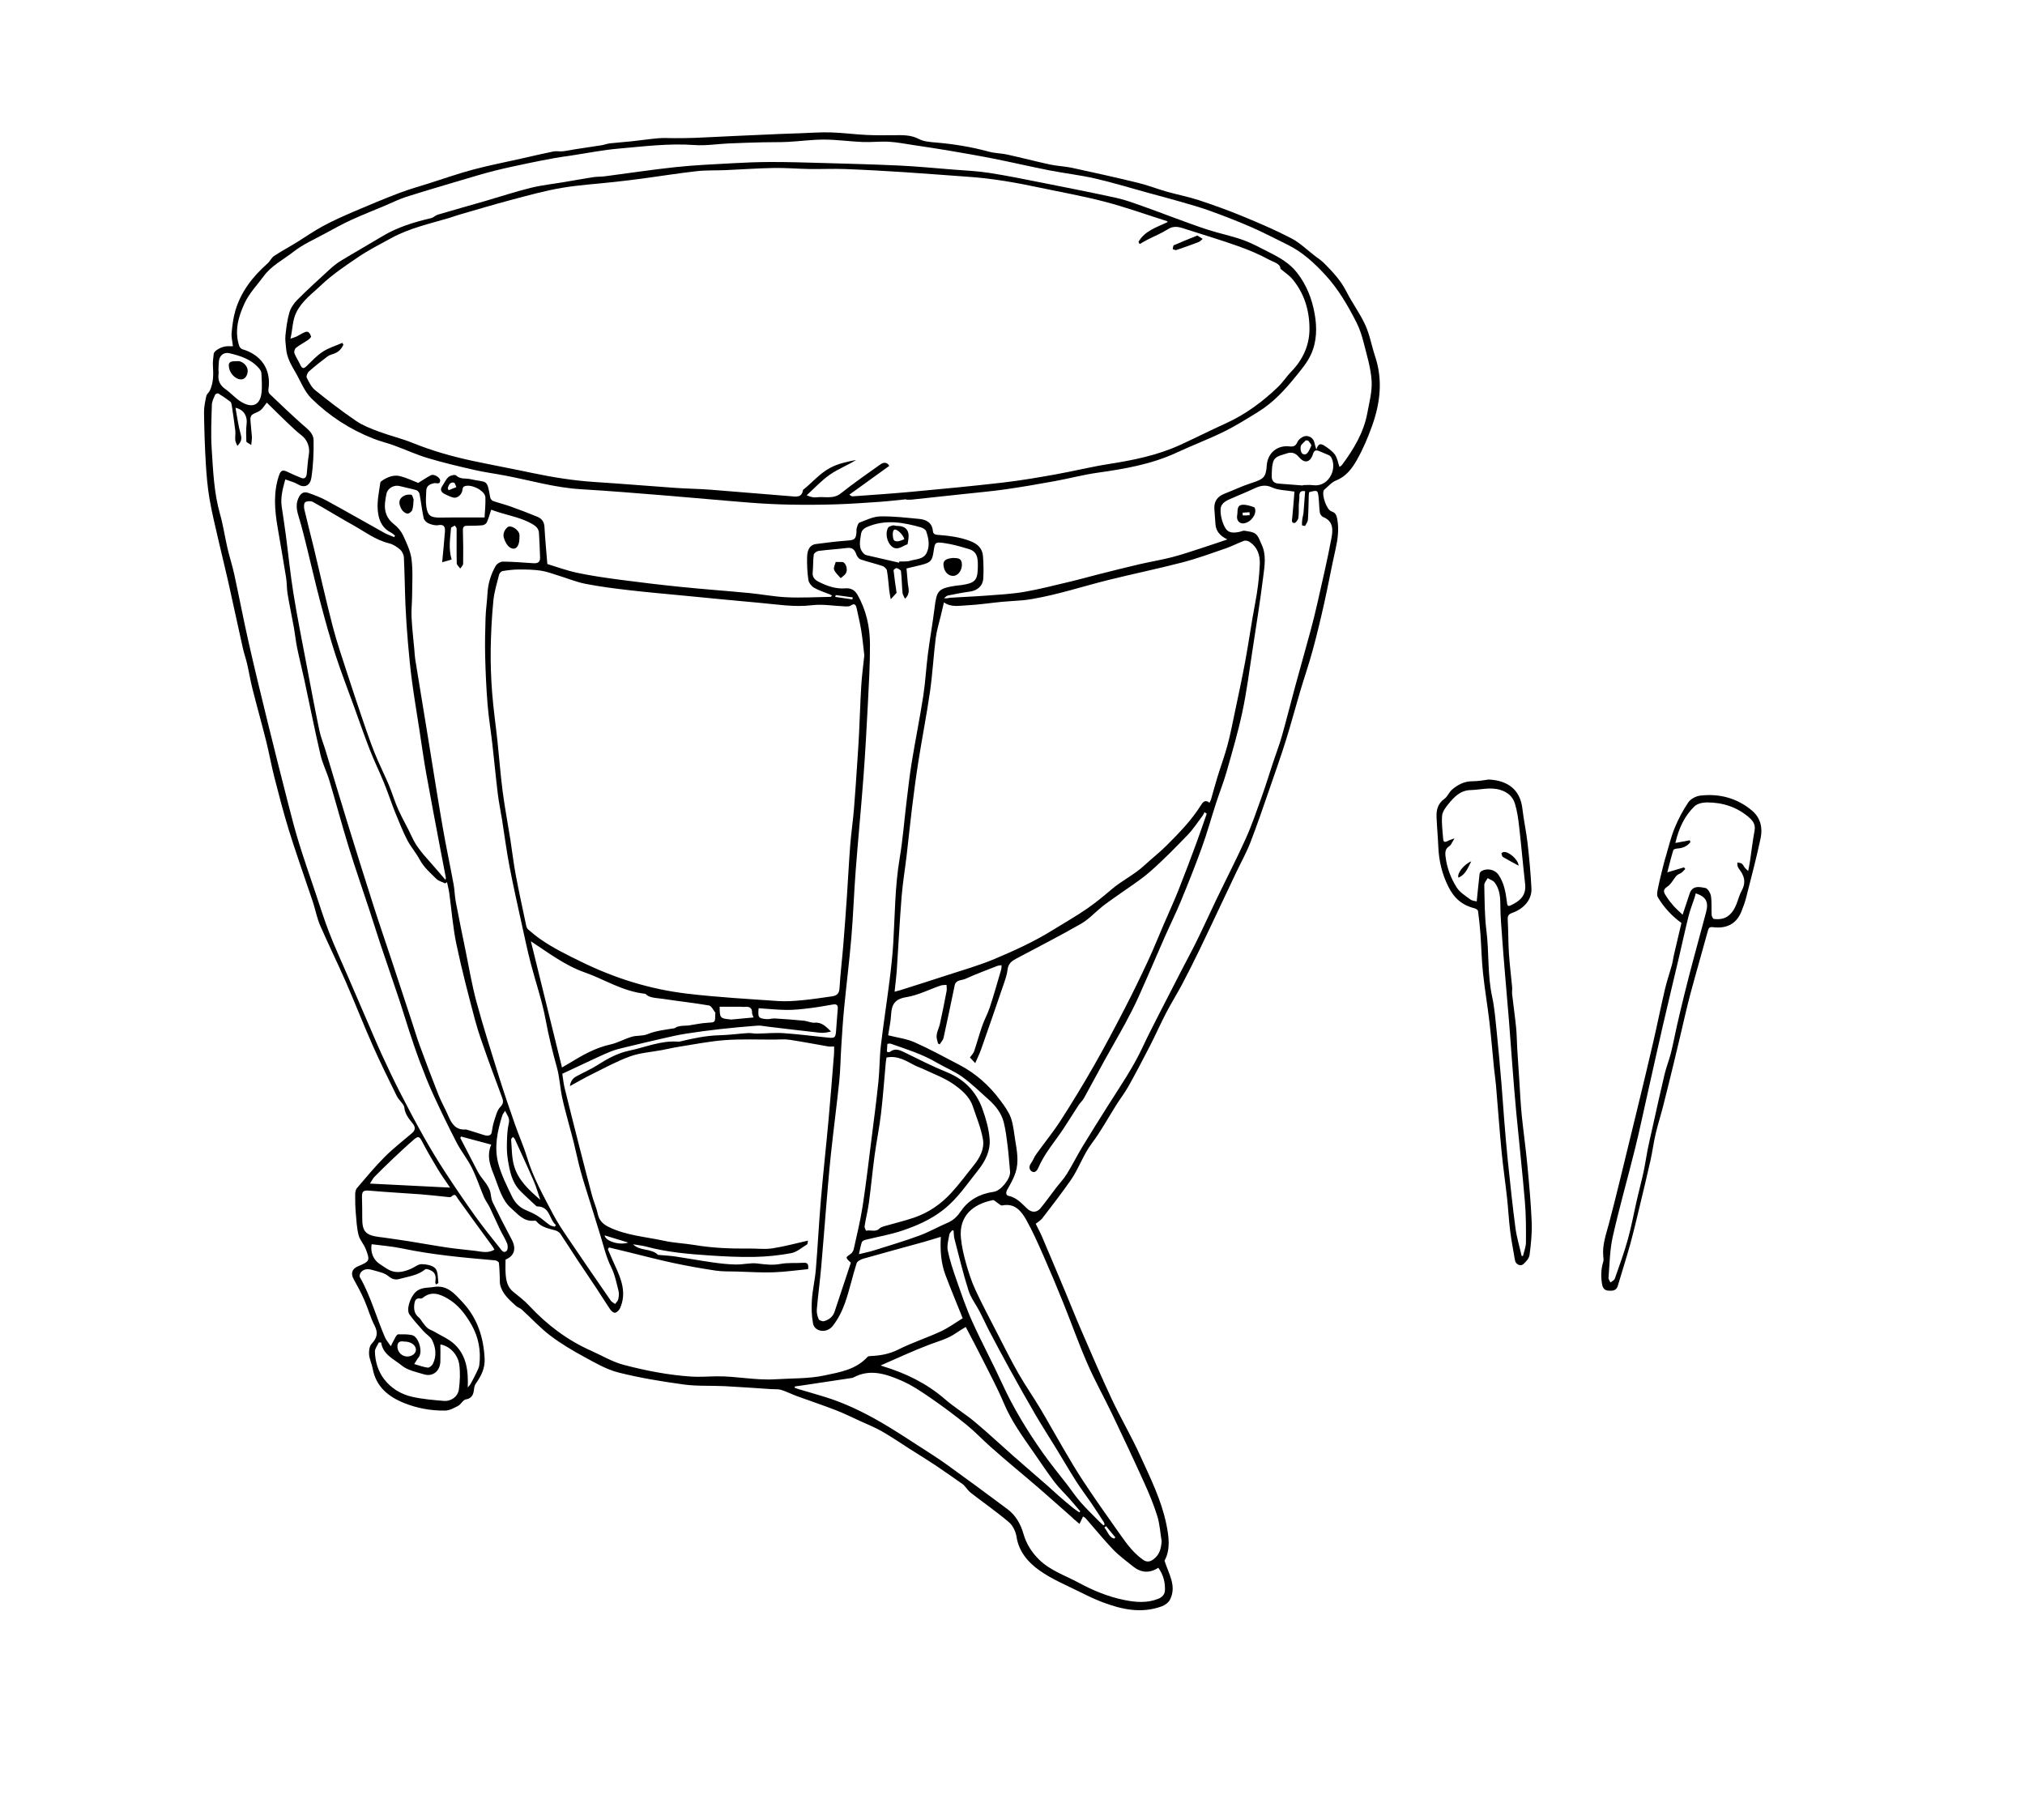 <?xml version="1.0" encoding="UTF-8" standalone="no"?>
<!-- Created with Inkscape (http://www.inkscape.org/) -->

<svg
   xmlns:dc="http://purl.org/dc/elements/1.1/"
   xmlns:cc="http://creativecommons.org/ns#"
   xmlns:rdf="http://www.w3.org/1999/02/22-rdf-syntax-ns#"
   xmlns:svg="http://www.w3.org/2000/svg"
   xmlns="http://www.w3.org/2000/svg"
   xmlns:sodipodi="http://sodipodi.sourceforge.net/DTD/sodipodi-0.dtd"
   xmlns:inkscape="http://www.inkscape.org/namespaces/inkscape"
   version="1.1"
   id="svg2"
   xml:space="preserve"
   width="608"
   height="546.56"
   viewBox="0 0 608 546.56"
   sodipodi:docname="Percussion.svg"
   inkscape:version="0.92.4 (5da689c313, 2019-01-14)"><defs
     id="defs6"><clipPath
       clipPathUnits="userSpaceOnUse"
       id="clipPath18"><path
         d="M 0,409.92 H 456 V 0 H 0 Z"
         id="path16"
         inkscape:connector-curvature="0" /></clipPath></defs><sodipodi:namedview
     pagecolor="#ffffff"
     bordercolor="#666666"
     borderopacity="1"
     objecttolerance="10"
     gridtolerance="10"
     guidetolerance="10"
     inkscape:pageopacity="0"
     inkscape:pageshadow="2"
     inkscape:window-width="640"
     inkscape:window-height="480"
     id="namedview4"
     showgrid="false"
     inkscape:zoom="0.43179157"
     inkscape:cx="56.195255"
     inkscape:cy="273.28"
     inkscape:window-x="0"
     inkscape:window-y="0"
     inkscape:window-maximized="0"
     inkscape:current-layer="g10" /><g
     id="g10"
     inkscape:groupmode="layer"
     inkscape:label="Percussion"
     transform="matrix(1.333,0,0,-1.333,0,546.56)"><g
       id="g12"><g
         id="g14"
         clip-path="url(#clipPath18)"><g
           id="g20"
           transform="translate(188.242,275.985)"><path
             d="m 0,0 c -0.038,-0.138 -0.075,-0.276 -0.113,-0.414 l 3.86,-0.566 c 0.03,0.15 0.06,0.301 0.09,0.451 C 2.558,-0.353 1.279,-0.176 0,0 m 60.882,-209.726 c -0.124,-0.106 -0.248,-0.21 -0.371,-0.315 0.741,-0.815 0.934,-2.099 2.164,-2.498 0.107,0.091 0.213,0.181 0.32,0.271 -0.704,0.848 -1.409,1.694 -2.113,2.542 M -87.393,24.087 c 0.063,-0.156 0.126,-0.312 0.188,-0.468 0.585,0.228 1.169,0.457 1.753,0.685 -0.176,0.355 -0.299,0.97 -0.537,1.019 -0.928,0.189 -1.175,-0.554 -1.404,-1.236 M -52.06,-144.23 c 0.197,-1.329 3.353,-2.295 5.323,-1.62 -1.862,0.566 -3.567,1.086 -5.323,1.62 M 106.426,34.785 c -0.18,0.022 -0.36,0.043 -0.541,0.065 -0.408,-0.465 -1.086,-0.891 -1.161,-1.405 -0.104,-0.719 0.065,-1.907 1.05,-1.744 0.554,0.091 1.028,1.206 1.335,1.944 0.1,0.244 -0.437,0.752 -0.683,1.14 M -97.223,-168.149 c -0.736,0.121 -1.506,0.048 -1.509,-1.111 -0.005,-1.26 1.052,-2.292 2.27,-2.258 1.091,0.031 1.948,0.743 1.903,1.581 -0.056,1.03 -1.15,1.808 -2.664,1.788 m 71.077,75.422 c 0.017,-2.558 0.089,-2.642 2.468,-2.868 0.04,-0.003 0.079,-0.026 0.117,-0.022 1.643,0.152 3.285,0.306 5.053,0.471 -0.169,0.486 -0.338,0.74 -0.33,0.987 0.045,1.296 -0.71,1.509 -1.767,1.391 -0.273,-0.031 -0.555,0.038 -0.833,0.038 -1.569,0.005 -3.139,0.003 -4.708,0.003 m -40.407,-43.487 c -0.468,1.37 -0.849,2.777 -1.421,4.102 -1.387,3.213 -2.86,6.388 -4.31,9.572 -0.087,0.19 -0.282,0.33 -0.427,0.492 -0.141,-0.203 -0.419,-0.417 -0.403,-0.607 0.162,-1.934 0.121,-3.932 0.623,-5.78 0.896,-3.307 3.382,-5.578 5.938,-7.779 m -7.924,20.04 c -0.269,-0.403 -0.341,-0.499 -0.401,-0.603 -0.08,-0.139 -0.172,-0.275 -0.22,-0.426 -1.122,-3.54 -1.873,-7.188 -0.911,-10.821 0.682,-2.576 1.919,-5.025 3.086,-7.444 0.637,-1.32 1.636,-2.45 3.094,-3.056 0.939,-0.39 1.879,-0.817 2.734,-1.361 0.945,-0.603 1.774,-1.386 2.695,-2.031 0.307,-0.214 0.743,-0.245 1.119,-0.36 l 0.252,0.375 c -1.546,1.267 -1.286,4.194 -4.222,4.194 -0.132,0 -0.279,0.153 -0.394,0.261 -1.148,1.077 -2.326,2.127 -3.428,3.25 -1.875,1.911 -2.348,4.427 -2.766,6.92 -0.212,1.262 -0.259,2.568 -0.226,3.85 0.038,1.492 0.085,3.018 0.429,4.458 0.272,1.135 -0.324,1.718 -0.841,2.794 m -64.562,166.911 c 0.018,-0.326 0.075,-0.572 0.039,-0.804 -0.239,-1.516 0.252,-2.65 1.54,-3.557 1.253,-0.882 2.285,-2.105 3.589,-2.885 2.308,-1.382 4.089,-0.834 4.492,1.797 0.234,1.529 0.081,3.126 0.018,4.69 -0.015,0.382 -0.294,0.808 -0.562,1.119 -1.757,2.037 -4.188,2.802 -6.678,3.385 -1.23,0.288 -2.207,-0.529 -2.333,-1.801 -0.067,-0.674 -0.075,-1.353 -0.105,-1.944 M 105.225,24.681 c 0.002,0.028 0.004,0.056 0.007,0.084 0.759,0 1.53,0.089 2.274,-0.016 3.353,-0.473 5.434,3.347 4.207,6.063 -0.116,0.257 -0.332,0.538 -0.576,0.657 -0.709,0.347 -1.47,0.591 -2.185,0.926 -0.734,0.342 -1.19,0.238 -1.449,-0.6 -0.587,-1.908 -1.867,-2.265 -3.164,-0.723 -0.855,1.018 -1.741,1.198 -2.82,0.806 -1.16,-0.421 -2.649,-0.533 -3.034,-2.001 -0.267,-1.017 -0.265,-2.118 -0.277,-3.183 -0.01,-0.973 0.534,-1.52 1.546,-1.589 1.825,-0.126 3.647,-0.281 5.471,-0.424 M 14.25,7.295 c 0.02,0.086 0.04,0.171 0.06,0.257 0.836,0.049 1.721,-0.061 2.496,0.181 1.305,0.409 2.955,0.267 3.686,1.801 0.769,1.613 0.414,3.269 -0.123,4.849 -0.132,0.39 -0.749,0.742 -1.21,0.873 -3.774,1.065 -7.546,1.773 -11.434,0.348 C 6.678,15.221 5.833,14.803 5.69,13.718 5.487,12.18 4.992,10.531 6.422,9.242 6.564,9.115 6.763,9.023 6.95,8.979 9.382,8.411 11.816,7.854 14.25,7.295 M -86.867,-133.473 c -0.983,1.469 -1.93,2.772 -2.759,4.147 -1.21,2.007 -2.4,4.032 -3.473,6.114 -0.642,1.245 -0.888,1.453 -1.939,0.547 -1.655,-1.423 -3.243,-2.926 -4.83,-4.426 -1.379,-1.305 -2.733,-2.636 -4.064,-3.989 -0.334,-0.339 -0.538,-0.805 -0.979,-1.487 6.211,-0.311 12.102,-0.607 18.044,-0.906 m 3.983,-45.018 c 0.232,0.293 0.509,0.562 0.687,0.884 0.474,0.86 0.926,1.735 1.348,2.623 0.234,0.493 0.499,1.01 0.566,1.539 0.405,3.242 -0.171,6.323 -1.803,9.154 -1.344,2.33 -2.962,4.465 -5.343,5.838 -1.805,1.042 -3.69,1.735 -5.601,0.138 -0.136,-0.112 -0.382,-0.17 -0.56,-0.142 -1.029,0.164 -1.239,-0.552 -1.332,-1.286 -0.146,-1.153 0.029,-2.212 1.045,-3.006 0.36,-0.283 0.561,-0.763 0.86,-1.133 0.354,-0.438 0.684,-0.92 1.12,-1.262 0.426,-0.335 0.991,-0.488 1.464,-0.772 1.565,-0.938 3.341,-1.664 4.625,-2.898 2.654,-2.552 3.066,-5.926 2.924,-9.677 m -19.51,10.135 -0.534,-0.006 c -0.305,-0.687 -0.885,-1.382 -0.866,-2.06 0.058,-2.219 0.693,-4.369 2.025,-6.138 1.567,-2.082 3.793,-3.448 6.307,-4.023 2.343,-0.537 4.775,-0.731 7.18,-0.933 1.663,-0.14 3.196,0.981 3.408,2.641 0.236,1.83 0.326,3.737 0.074,5.554 -0.312,2.246 -2.169,4.201 -4.248,4.515 0,-1.248 0.025,-2.531 -0.006,-3.814 -0.052,-2.172 -1.696,-3.522 -3.702,-2.911 -1.732,0.527 -3.699,0.906 -5.021,2.002 -1.75,1.451 -4.213,2.401 -4.617,5.173 m 162.69,-41.205 c 0.088,0.065 0.175,0.13 0.263,0.195 -0.055,0.176 -0.073,0.374 -0.169,0.523 -0.955,1.471 -1.904,2.947 -2.891,4.397 -1.114,1.636 -2.322,3.211 -3.386,4.879 -1.498,2.35 -2.894,4.765 -4.348,7.143 -1.593,2.604 -3.252,5.169 -4.792,7.803 -1.936,3.314 -3.804,6.669 -5.66,10.03 -1.568,2.84 -3.096,5.703 -4.607,8.574 -0.79,1.502 -1.478,3.058 -2.26,4.564 -0.837,1.612 -2.003,3.108 -2.544,4.807 -1.217,3.827 -2.149,7.745 -3.164,11.635 -0.153,0.586 -0.134,1.218 -0.194,1.828 -0.096,0.037 -0.192,0.075 -0.289,0.112 -0.23,-0.315 -0.608,-0.606 -0.664,-0.95 -0.198,-1.21 -0.586,-2.499 -0.351,-3.646 0.467,-2.281 1.224,-4.511 1.997,-6.715 1.094,-3.119 2.153,-6.268 3.513,-9.275 2.129,-4.712 4.588,-9.274 6.74,-13.976 2.515,-5.495 5.65,-10.613 9.111,-15.536 1.783,-2.538 3.773,-4.93 5.662,-7.393 0.964,-1.257 1.842,-2.589 2.886,-3.773 1.31,-1.489 2.749,-2.864 4.14,-4.282 0.322,-0.328 0.67,-0.631 1.007,-0.944 m -55.078,61.087 c 1.353,0.337 2.408,0.544 3.428,0.865 3.402,1.072 6.826,2.092 10.173,3.318 2.176,0.797 4.209,1.974 6.348,2.88 1.369,0.579 2.227,1.46 3.095,2.725 1.687,2.456 4.257,3.839 7.302,4.258 1.665,0.228 3.843,3.022 3.702,4.519 -0.181,1.922 -0.305,3.851 -0.542,5.765 -0.223,1.801 -0.44,3.616 -0.879,5.37 -0.514,2.057 -1.806,3.702 -3.372,5.101 -1.977,1.765 -3.887,3.633 -6.027,5.179 -1.753,1.266 -3.833,2.067 -5.709,3.174 -3.257,1.922 -6.84,3.029 -10.372,4.265 -0.196,0.068 -0.447,-0.025 -0.737,-0.047 -0.038,-0.639 -0.072,-1.216 -0.103,-1.753 0.209,-0.074 0.285,-0.125 0.356,-0.12 0.116,0.009 0.254,0.021 0.341,0.088 1.044,0.804 2.013,0.486 3.085,-0.039 3.222,-1.579 6.429,-3.214 9.748,-4.565 3.91,-1.592 6.557,-4.331 7.965,-8.199 0.797,-2.191 1.464,-4.517 1.644,-6.825 0.201,-2.593 -0.903,-4.925 -2.578,-7.014 -2.497,-3.113 -4.637,-6.44 -7.896,-8.978 -2.823,-2.199 -5.935,-3.546 -9.189,-4.651 -2.696,-0.916 -5.543,-1.385 -8.317,-2.081 -0.302,-0.076 -0.721,-0.282 -0.805,-0.525 -0.267,-0.777 -0.403,-1.599 -0.661,-2.71 m -82.094,1.016 c -0.156,0.275 -0.251,0.489 -0.386,0.674 -2.613,3.592 -5.251,7.165 -7.827,10.782 -0.443,0.621 -0.604,1.349 -1.503,0.482 -0.203,-0.197 -0.757,-0.067 -1.143,-0.031 -1.9,0.179 -3.795,0.418 -5.697,0.561 -3.81,0.288 -7.63,0.474 -11.435,0.815 -1.528,0.136 -1.88,-0.044 -1.841,-1.555 0.04,-1.512 0.069,-3.024 0.058,-4.536 -0.025,-3.044 0.717,-3.918 3.737,-4.325 0.316,-0.042 0.635,-0.07 0.95,-0.116 1.89,-0.272 3.782,-0.528 5.667,-0.829 2.942,-0.468 5.873,-1.007 8.819,-1.442 2.081,-0.308 4.182,-0.483 6.271,-0.738 1.413,-0.172 2.832,-0.615 4.33,0.258 m 86.996,-26.074 c 0.056,-0.021 0.234,-0.099 0.419,-0.156 5.164,-1.564 9.921,-3.854 14.047,-7.431 2.146,-1.86 4.612,-3.347 6.792,-5.171 2.955,-2.471 5.765,-5.116 8.658,-7.663 2.548,-2.245 5.129,-4.454 7.687,-6.689 0.858,-0.749 1.677,-1.542 2.535,-2.29 1.048,-0.913 2.109,-1.813 3.184,-2.692 0.451,-0.37 0.956,-0.674 1.436,-1.008 0.064,0.084 0.127,0.167 0.191,0.251 -0.817,0.953 -1.62,1.918 -2.453,2.856 -1.099,1.238 -2.318,2.383 -3.313,3.698 -1.638,2.163 -3.15,4.423 -4.694,6.657 -2.456,3.552 -5.013,7.021 -6.712,11.062 -1.471,3.497 -3.285,6.851 -4.984,10.25 -1.139,2.275 -2.341,4.52 -3.628,6.994 -0.739,-0.462 -1.482,-0.881 -2.176,-1.369 -1.859,-1.307 -4.019,-1.859 -6.106,-2.647 -3.691,-1.394 -7.27,-3.088 -10.883,-4.652 m -71.782,67.115 c 0.526,0.305 1.103,0.626 1.666,0.972 2.901,1.779 5.826,3.453 9.222,4.205 1.663,0.369 3.204,1.264 4.851,1.746 1.113,0.328 2.406,0.126 3.457,0.558 1.967,0.808 4.021,1.008 6.068,1.344 0.257,0.042 0.477,0.285 0.735,0.36 0.37,0.107 0.756,0.165 1.14,0.204 0.453,0.045 0.915,0.011 1.364,0.073 1.377,0.193 2.744,0.52 4.126,0.599 1.887,0.107 1.89,0.029 1.884,1.91 -10e-4,0.118 0.096,0.285 0.045,0.348 -0.464,0.581 -0.879,1.549 -1.442,1.647 -3.381,0.594 -6.804,0.941 -10.197,1.469 -1.566,0.243 -3.282,0.179 -4.111,1.158 -5.223,0.554 -9.231,3.272 -13.63,4.804 -4.516,1.574 -8.299,4.493 -12.183,7.037 2.322,-9.422 4.64,-18.834 7.005,-28.434 m 73.098,2.24 c -0.051,-0.352 -0.13,-0.775 -0.17,-1.2 -0.351,-3.809 -0.616,-7.627 -1.066,-11.424 -0.375,-3.157 -1.019,-6.281 -1.446,-9.433 -0.476,-3.512 -0.797,-7.044 -1.271,-10.556 -0.244,-1.81 -0.7,-3.591 -0.989,-5.398 -0.051,-0.319 0.331,-1.011 0.376,-0.999 0.969,0.249 2.073,-0.381 2.955,0.472 0.271,0.261 0.677,0.422 1.05,0.531 2.24,0.652 4.52,1.184 6.726,1.932 3.294,1.116 6.112,3.064 8.442,5.613 1.826,1.995 3.441,4.184 5.136,6.298 1.332,1.662 2.33,3.636 1.988,5.683 -0.426,2.55 -1.458,5.004 -2.288,7.479 -0.761,2.268 -2.595,3.777 -4.4,5.032 -2.064,1.434 -4.521,2.306 -6.814,3.406 -0.574,0.276 -1.195,0.452 -1.76,0.742 -2.001,1.024 -3.908,2.344 -6.469,1.822 m -20.637,-74.084 c -0.018,-0.101 -0.036,-0.2 -0.054,-0.301 0.326,-0.112 0.648,-0.238 0.979,-0.336 1.987,-0.59 3.984,-1.149 5.963,-1.765 4.349,-1.35 8.429,-3.328 12.358,-5.588 3.083,-1.774 6.05,-3.75 9.044,-5.673 2.101,-1.349 4.208,-2.697 6.232,-4.157 4.48,-3.23 8.925,-6.509 13.353,-9.812 1.862,-1.39 2.98,-3.364 3.602,-5.54 0.657,-2.301 1.873,-4.209 3.536,-5.841 2.53,-2.48 5.917,-3.579 8.946,-5.219 3.198,-1.73 6.585,-3.132 10.212,-3.868 2.594,-0.525 5.126,-0.738 7.64,0.251 0.872,0.343 1.51,0.948 1.544,1.943 0.06,1.792 -0.342,3.463 -1.498,5.064 -1.975,-1.298 -3.906,-1.139 -5.698,0.302 -1.537,1.234 -3.148,2.411 -4.502,3.827 -2.141,2.237 -4.087,4.659 -6.133,6.986 -0.216,0.246 -0.553,0.385 -0.621,0.431 -0.317,-0.666 -0.553,-1.165 -0.79,-1.663 -0.408,0.339 -0.82,0.673 -1.221,1.018 -0.182,0.156 -0.337,0.341 -0.516,0.499 -2.57,2.268 -5.13,4.547 -7.718,6.793 -1.848,1.604 -3.742,3.154 -5.603,4.742 -1.721,1.467 -3.448,2.93 -5.132,4.44 -1.79,1.604 -3.448,3.365 -5.314,4.872 -2.613,2.107 -5.31,4.124 -8.075,6.026 -2.086,1.435 -4.231,2.872 -6.538,3.875 -3.466,1.507 -7.09,2.736 -10.847,0.693 -0.069,-0.037 -0.148,-0.066 -0.226,-0.077 -3.804,-0.575 -7.608,-1.147 -11.413,-1.717 -0.502,-0.075 -1.006,-0.138 -1.51,-0.205 m -78.711,114.116 c 0.031,0.16 0.12,0.344 0.089,0.506 -0.393,2.096 -0.813,4.186 -1.208,6.281 -1.082,5.743 -2.189,11.483 -3.218,17.236 -0.58,3.241 -1.026,6.505 -1.528,9.76 -0.561,3.633 -1.169,7.259 -1.659,10.902 -0.385,2.872 -0.663,5.759 -0.912,8.647 -0.242,2.813 -0.44,5.631 -0.562,8.451 -0.157,3.609 -0.181,7.223 -0.359,10.83 -0.03,0.619 -0.396,1.378 -0.86,1.783 -0.702,0.612 -1.575,1.181 -2.465,1.398 -3.06,0.745 -5.507,2.645 -8.17,4.128 -3.028,1.686 -5.973,3.521 -9.005,5.201 -0.453,0.251 -1.322,0.208 -1.733,-0.079 -0.299,-0.209 -0.31,-1.079 -0.19,-1.595 0.673,-2.914 1.444,-5.806 2.146,-8.715 1.426,-5.919 2.739,-11.867 4.276,-17.757 0.965,-3.697 2.231,-7.316 3.401,-10.958 0.979,-3.048 2.004,-6.082 3.029,-9.116 0.71,-2.1 1.433,-4.196 2.194,-6.278 0.486,-1.331 1.023,-2.645 1.59,-3.942 0.791,-1.812 1.679,-3.581 2.436,-5.406 0.745,-1.795 1.29,-3.676 2.085,-5.446 0.946,-2.104 2.139,-4.097 3.089,-6.2 1.052,-2.326 2.756,-4.133 4.406,-6.001 1.03,-1.166 2.032,-2.356 3.128,-3.63 M 73.41,-213.13 c -0.315,1.912 -0.423,3.888 -0.994,5.72 -0.802,2.57 -1.854,5.075 -2.966,7.532 -2.333,5.152 -4.742,10.272 -7.184,15.375 -1.82,3.807 -3.891,7.503 -5.576,11.367 -1.966,4.505 -3.603,9.153 -5.442,13.714 -1.429,3.544 -2.905,7.07 -4.447,10.566 -1.205,2.732 -2.409,5.481 -3.865,8.08 -1.134,2.025 -2.611,3.874 -5.468,3.283 -0.29,-0.059 -0.685,0.37 -1.028,0.58 -0.352,0.215 -0.747,0.679 -1.042,0.621 -4.378,-0.864 -7.715,-3.486 -7.197,-8.588 0.192,-1.889 0.621,-3.775 1.137,-5.607 0.571,-2.025 1.214,-4.058 2.096,-5.962 1.568,-3.384 3.326,-6.681 5.033,-10 1.531,-2.974 3.02,-5.976 4.679,-8.881 1.511,-2.646 3.268,-5.15 4.835,-7.766 1.746,-2.913 3.377,-5.894 5.1,-8.821 1.487,-2.529 2.952,-5.077 4.57,-7.522 2.456,-3.709 4.993,-7.367 7.579,-10.987 1.767,-2.473 3.414,-5.064 5.974,-6.867 0.925,-0.654 1.673,-0.447 2.47,0.177 1.304,1.02 1.62,2.414 1.736,3.986 M 12.388,-0.937 c -0.14,0.809 -0.267,1.384 -0.335,1.965 -0.173,1.499 -0.257,3.012 -0.52,4.493 -0.071,0.4 -0.595,0.886 -1.015,1.028 C 8.9,7.097 7.223,7.469 5.609,8.027 5.199,8.169 4.793,8.703 4.644,9.145 4.287,10.194 3.767,10.757 2.555,10.607 0.423,10.343 -1.727,10.22 -3.857,9.944 -4.268,9.89 -4.907,9.443 -4.953,9.111 -5.131,7.796 -5.055,6.448 -5.19,5.124 -5.306,3.992 -4.702,3.425 -3.829,2.983 -1.922,2.018 0.032,1.327 2.243,1.517 3.302,1.607 4.252,1.169 4.836,0.167 6.857,-3.304 7.691,-7.126 7.713,-11.061 7.737,-15.598 7.46,-20.141 7.229,-24.676 6.951,-30.138 6.648,-35.601 6.239,-41.054 5.714,-48.053 5.031,-55.041 4.495,-62.04 4.112,-67.041 3.948,-72.058 3.525,-77.055 3.072,-82.416 2.401,-87.758 1.882,-93.114 c -0.276,-2.855 -0.449,-5.721 -0.634,-8.585 -0.167,-2.585 -0.184,-5.182 -0.45,-7.756 -0.571,-5.508 -1.302,-11.002 -1.887,-16.509 -0.433,-4.074 -0.751,-8.16 -1.099,-12.243 -0.38,-4.474 -0.705,-8.954 -1.11,-13.425 -0.281,-3.095 -0.696,-6.177 -0.963,-9.273 -0.063,-0.721 0.124,-1.52 0.412,-2.191 0.123,-0.287 0.857,-0.553 1.212,-0.456 1.1,0.302 1.993,0.974 2.376,2.117 1.247,3.72 2.472,7.447 3.664,11.047 -1.273,1.174 -1.252,1.142 -10e-4,2.012 0.32,0.222 0.575,0.681 0.661,1.075 0.704,3.217 1.499,6.423 2,9.674 0.787,5.113 1.379,10.256 2.029,15.39 0.535,4.23 1.092,8.458 1.53,12.697 0.274,2.654 0.227,5.342 0.537,7.99 0.568,4.859 1.328,9.695 1.941,14.55 0.359,2.849 0.685,5.709 0.856,8.575 0.382,6.406 0.375,12.83 1.453,19.196 0.692,4.08 0.998,8.225 1.501,12.337 0.372,3.046 0.701,6.1 1.194,9.126 0.815,5.001 1.824,9.973 2.602,14.979 0.488,3.144 0.647,6.337 1.054,9.495 0.451,3.501 1.082,6.981 1.514,10.485 0.469,3.807 0.82,4.264 4.534,4.878 0.511,0.085 1.033,0.107 1.546,0.183 2.76,0.411 3.514,0.959 3.627,3.368 0.123,2.607 0.015,4.146 -2.045,4.755 -1.826,0.54 -3.674,1.09 -5.553,1.342 -2.024,0.273 -2.044,0.125 -2.339,-1.887 C 21.734,7.723 21.392,7.333 19.288,6.793 18.184,6.51 17.07,6.263 15.942,5.995 16.044,4.807 16.124,3.696 16.239,2.589 16.352,1.506 16.873,0.386 15.611,-0.833 15.382,-0.32 15.083,0.071 15.045,0.486 14.898,2.11 14.88,3.747 14.696,5.365 14.663,5.648 14.089,5.956 13.71,6.075 13.542,6.127 13.01,5.713 13.027,5.552 13.2,3.917 13.453,2.291 13.706,0.501 13.508,0.286 13.096,-0.164 12.388,-0.937 m -147.169,34.532 c -0.203,0.541 -0.439,0.915 -0.47,1.306 -0.057,0.704 0.089,1.429 0.007,2.128 -0.222,1.901 -0.511,3.795 -0.795,5.688 -0.044,0.295 -0.119,0.683 -0.323,0.84 -0.867,0.664 -1.772,1.28 -2.703,1.848 -0.142,0.087 -0.646,-0.102 -0.72,-0.276 -0.311,-0.732 -0.715,-1.5 -0.736,-2.264 -0.096,-3.297 -0.257,-6.609 -0.042,-9.892 0.322,-4.925 0.501,-9.877 1.867,-14.691 0.726,-2.561 1.108,-5.218 1.711,-7.815 0.449,-1.932 1.077,-3.823 1.499,-5.759 1.111,-5.104 2.088,-10.236 3.239,-15.33 1.347,-5.955 2.791,-11.889 4.247,-17.818 1.531,-6.235 3.106,-12.459 4.699,-18.679 0.752,-2.935 1.513,-5.872 2.409,-8.765 1.155,-3.729 2.44,-7.417 3.686,-11.117 1.018,-3.022 1.968,-6.072 3.118,-9.042 1.204,-3.113 2.609,-6.147 3.93,-9.214 1.493,-3.466 2.987,-6.932 4.486,-10.395 1.139,-2.634 2.247,-5.282 3.444,-7.889 1.294,-2.82 2.621,-5.627 4.034,-8.389 1.722,-3.366 3.494,-6.71 5.348,-10.005 1.522,-2.704 3.124,-5.369 4.819,-7.969 2.199,-3.375 4.47,-6.706 6.814,-9.982 1.761,-2.461 3.664,-4.822 5.552,-7.189 0.352,-0.442 0.82,-1.282 1.509,-0.675 0.312,0.273 0.338,1.171 0.15,1.653 -0.439,1.121 -1.116,2.147 -1.641,3.239 -0.786,1.637 -1.503,3.308 -2.294,4.942 -0.377,0.78 -0.938,1.474 -1.277,2.266 -0.946,2.213 -1.688,4.522 -2.76,6.669 -0.978,1.962 -2.403,3.697 -3.413,5.647 -1.853,3.576 -3.601,7.21 -5.285,10.869 -1.095,2.378 -2.048,4.824 -2.974,7.273 -0.87,2.299 -1.643,4.635 -2.416,6.969 -0.737,2.227 -1.39,4.483 -2.132,6.709 -1.427,4.273 -2.903,8.53 -4.332,12.803 -0.834,2.493 -1.605,5.005 -2.425,7.503 -1.585,4.826 -3.259,9.625 -4.757,14.478 -1.525,4.941 -2.849,9.945 -4.329,14.901 -0.59,1.976 -1.554,3.852 -2.018,5.85 -1.309,5.636 -2.436,11.313 -3.655,16.969 -0.512,2.373 -1.112,4.727 -1.599,7.105 -0.317,1.55 -0.474,3.132 -0.754,4.69 -0.45,2.498 -0.983,4.982 -1.4,7.485 -0.202,1.212 -0.144,2.467 -0.338,3.682 -0.594,3.719 -1.252,7.428 -1.884,11.142 -0.681,4.011 -1.057,8.007 0.33,11.972 0.334,0.955 0.799,1.184 1.687,0.768 1.08,-0.505 2.163,-1.011 3.272,-1.446 0.833,-0.327 1.171,0.199 1.254,0.937 0.162,1.443 0.218,2.904 0.47,4.33 0.287,1.63 -0.336,3.301 -1.623,4.298 -1.094,0.847 -2.104,1.808 -3.108,2.763 -1.569,1.494 -3.1,3.027 -4.74,4.634 -0.58,-0.724 -0.922,-1.34 -1.434,-1.737 -0.549,-0.428 -1.302,-0.587 -1.876,-0.991 -0.253,-0.178 -0.407,-0.681 -0.388,-1.025 0.07,-1.314 0.257,-2.622 0.341,-3.936 0.035,-0.525 -0.081,-1.059 -0.153,-1.863 -0.585,0.41 -1.095,0.596 -1.102,0.8 -0.047,1.338 -0.093,2.693 0.068,4.017 0.177,1.447 -0.445,3.134 -2.51,3.568 0.392,-2.086 0.634,-4.073 1.176,-5.974 0.278,-0.976 0.191,-1.637 -0.76,-2.614 M -88.646,7.388 c 0.232,2.529 0.46,4.726 0.622,6.927 0.073,1.002 -0.176,1.672 -1.5,1.432 -0.696,-0.126 -1.528,0.112 -2.205,0.404 -0.461,0.199 -0.99,0.726 -1.09,1.191 -0.386,1.796 -0.582,3.631 -0.922,5.437 -0.062,0.327 -0.416,0.759 -0.722,0.85 -1.237,0.367 -2.515,0.589 -3.762,0.923 -1.235,0.331 -2.689,-0.458 -2.961,-1.705 -0.153,-0.701 -0.273,-1.413 -0.338,-2.126 -0.177,-1.962 0.426,-3.543 2.062,-4.8 0.842,-0.646 1.599,-1.571 2.042,-2.532 0.794,-1.72 1.653,-3.522 1.879,-5.364 0.327,-2.665 0.136,-5.396 0.123,-8.098 -0.009,-1.662 -0.204,-3.329 -0.123,-4.985 0.119,-2.42 0.41,-4.832 0.626,-7.247 0.065,-0.715 0.084,-1.437 0.198,-2.144 0.992,-6.136 2.004,-12.269 3.005,-18.405 1.046,-6.411 2.041,-12.831 3.148,-19.231 0.753,-4.357 1.683,-8.683 2.485,-13.032 0.246,-1.325 0.255,-2.695 0.506,-4.018 0.688,-3.637 1.437,-7.263 2.182,-10.888 0.794,-3.864 1.43,-7.772 2.462,-11.572 1.557,-5.733 3.359,-11.401 5.131,-17.072 1.107,-3.542 2.32,-7.051 3.542,-10.555 0.866,-2.484 1.953,-4.896 2.714,-7.408 1.379,-4.549 3.677,-8.661 5.869,-12.821 0.987,-1.874 2.178,-3.649 3.367,-5.409 3.182,-4.711 6.407,-9.394 9.639,-14.072 0.223,-0.322 0.65,-0.503 0.982,-0.75 0.244,0.35 0.617,0.674 0.7,1.059 0.131,0.612 0.213,1.302 0.06,1.892 -0.463,1.795 -0.821,3.673 -1.641,5.307 -1.158,2.308 -1.698,4.775 -2.447,7.194 -0.739,2.388 -1.48,4.775 -2.217,7.164 -0.738,2.39 -1.529,4.766 -2.193,7.176 -0.597,2.164 -1.043,4.369 -1.578,6.551 -0.309,1.258 -0.67,2.504 -0.995,3.757 -0.559,2.158 -1.185,4.302 -1.641,6.481 -0.463,2.217 -0.561,4.524 -1.166,6.695 -0.995,3.57 -1.871,7.139 -2.549,10.793 -0.795,4.285 -2.252,8.446 -3.347,12.679 -0.697,2.692 -1.282,5.413 -1.876,8.131 -0.999,4.574 -2.037,9.141 -2.92,13.739 -0.668,3.478 -1.112,6.999 -1.67,10.499 -0.307,1.929 -0.716,3.845 -0.952,5.783 -0.455,3.738 -0.801,7.49 -1.228,11.231 -0.339,2.975 -0.832,5.936 -1.073,8.918 -0.289,3.57 -0.451,7.154 -0.541,10.736 -0.074,2.918 -0.009,5.843 0.085,8.763 0.06,1.82 0.33,3.633 0.43,5.453 0.125,2.259 0.755,4.37 1.884,6.299 0.277,0.472 1.057,0.924 1.6,0.919 2.301,-0.025 4.601,-0.223 6.901,-0.365 0.904,-0.056 1.502,0.237 1.464,1.253 -0.069,1.86 -0.116,3.721 -0.249,5.576 -0.069,0.951 -0.632,1.508 -1.523,2.017 -2.26,1.289 -4.754,1.796 -7.188,2.522 -0.7,0.208 -1.386,0.461 -2.049,0.684 -0.354,-1.066 -0.59,-1.996 -0.985,-2.853 -0.145,-0.316 -0.65,-0.619 -1.016,-0.654 -1.15,-0.108 -2.313,-0.094 -3.471,-0.112 -0.713,-0.011 -0.922,-0.312 -0.899,-1.05 0.079,-2.501 0.091,-5.006 0.053,-7.508 -0.005,-0.361 -0.423,-0.716 -0.649,-1.074 -0.277,0.4 -0.783,0.794 -0.793,1.201 -0.063,2.583 -0.005,5.169 -0.024,7.754 -0.002,0.244 -0.258,0.487 -0.396,0.73 -0.301,-0.187 -0.848,-0.355 -0.864,-0.564 -0.177,-2.275 -0.616,-4.561 0.135,-7.093 -0.649,-0.186 -1.325,-0.381 -2.133,-0.613 M 11.806,-99.16 c 2.083,-0.532 4.146,-0.78 5.964,-1.584 3.405,-1.505 6.677,-3.315 9.987,-5.031 3.772,-1.955 6.867,-4.719 9.371,-8.126 0.888,-1.208 1.825,-2.467 2.323,-3.851 0.567,-1.579 0.689,-3.32 0.967,-4.996 0.403,-2.43 0.866,-4.894 0.095,-7.306 -0.429,-1.34 -1.149,-2.603 -1.853,-3.834 -0.39,-0.682 -0.36,-1.316 0.305,-1.456 1.82,-0.385 2.922,-1.699 4.156,-2.863 0.962,-0.908 2.129,-0.959 2.988,0.075 1.214,1.462 2.307,3.023 3.465,4.531 0.821,1.069 1.768,2.058 2.475,3.196 1.231,1.985 2.271,4.087 3.479,6.087 1.862,3.081 3.787,6.125 5.706,9.172 2.744,4.357 5.69,8.589 7.874,13.284 1.308,2.813 2.75,5.564 4.155,8.33 1.537,3.029 3.096,6.046 4.654,9.065 1.152,2.233 2.361,4.438 3.464,6.696 1.506,3.079 2.914,6.206 4.401,9.295 2.188,4.547 4.509,9.033 6.579,13.632 1.38,3.068 2.465,6.272 3.6,9.444 0.922,2.575 1.718,5.196 2.581,7.794 0.651,1.962 1.398,3.896 1.96,5.882 1.04,3.666 1.956,7.367 2.956,11.044 1.13,4.156 2.315,8.296 3.44,12.453 0.579,2.142 1.118,4.295 1.604,6.46 1.089,4.84 2.233,9.671 3.145,14.545 0.332,1.775 0.529,3.822 -1.808,4.777 -0.345,0.142 -0.731,0.599 -0.787,0.959 -0.173,1.118 -0.163,2.262 -0.284,3.39 -0.186,1.75 -0.237,1.767 -2.121,1.285 -0.03,-0.171 -0.089,-0.363 -0.096,-0.556 -0.059,-1.864 -0.069,-3.732 -0.19,-5.592 -0.032,-0.499 -0.364,-0.996 -0.636,-1.448 -0.044,-0.074 -0.703,0.076 -0.707,0.143 -0.027,0.485 0.021,0.979 0.086,1.464 0.063,0.464 0.22,0.917 0.261,1.381 0.137,1.59 0.242,3.183 0.362,4.806 -0.813,0.155 -1.356,-0.068 -1.301,-1.154 0.032,-0.63 -0.102,-1.267 -0.126,-1.902 -0.037,-0.99 0.049,-1.996 -0.103,-2.965 -0.07,-0.438 -0.585,-1.137 -0.9,-1.137 -0.718,-0.002 -0.526,0.649 -0.472,1.187 0.202,2.017 0.346,4.039 0.498,5.882 -1.919,0.324 -3.622,0.288 -5.009,0.932 -1.574,0.731 -2.763,0.38 -4.122,-0.262 -1.613,-0.762 -3.278,-1.415 -4.911,-2.135 -1.174,-0.518 -2.515,-1.012 -2.597,-2.507 -0.056,-1.035 0.178,-2.151 0.546,-3.131 0.75,-2.003 1.615,-2.393 3.693,-1.966 0.391,0.08 0.8,0.315 1.161,0.252 0.865,-0.15 1.887,-0.215 2.507,-0.726 0.652,-0.535 0.942,-1.534 1.331,-2.358 1.127,-2.38 0.661,-4.896 0.359,-7.317 -0.702,-5.619 -1.602,-11.214 -2.461,-16.812 -0.695,-4.534 -1.273,-9.096 -2.227,-13.576 -0.962,-4.519 -2.268,-8.967 -3.532,-13.417 -0.683,-2.402 -1.618,-4.733 -2.39,-7.112 -1.078,-3.321 -2.005,-6.695 -3.188,-9.976 -1.469,-4.075 -3.081,-8.101 -4.731,-12.106 -1.105,-2.686 -2.406,-5.29 -3.579,-7.95 -1.989,-4.515 -3.914,-9.059 -5.932,-13.56 -0.916,-2.042 -1.943,-4.039 -3.008,-6.009 -1.53,-2.828 -3.158,-5.603 -4.713,-8.419 -1.552,-2.809 -3.048,-5.649 -4.606,-8.455 -0.321,-0.577 -0.85,-1.034 -1.215,-1.591 -1.132,-1.724 -2.209,-3.484 -3.345,-5.206 -1.958,-2.967 -4.346,-5.655 -5.76,-8.974 -0.275,-0.646 -0.836,-1.176 -1.485,-0.713 -0.531,0.378 -0.643,1.088 -0.145,1.775 0.463,0.638 0.728,1.419 1.187,2.061 1.829,2.553 3.828,4.995 5.526,7.63 2.629,4.08 5.149,8.235 7.555,12.449 2.409,4.22 4.675,8.525 6.907,12.842 1.812,3.503 3.53,7.057 5.194,10.632 1.277,2.745 2.402,5.562 3.598,8.344 1.087,2.527 2.238,5.028 3.258,7.582 1.376,3.445 2.673,6.921 3.964,10.398 0.839,2.26 1.606,4.545 2.406,6.819 -0.163,0.121 -0.326,0.242 -0.489,0.363 -0.146,-0.273 -0.258,-0.572 -0.444,-0.815 -1.107,-1.459 -2.11,-3.023 -3.375,-4.332 -2.763,-2.86 -5.548,-5.721 -8.543,-8.33 -2.301,-2.003 -4.936,-3.622 -7.421,-5.414 -1.092,-0.787 -2.212,-1.538 -3.265,-2.374 -1.603,-1.275 -3.012,-2.866 -4.763,-3.87 -4.796,-2.748 -9.725,-5.263 -14.607,-7.862 -1.002,-0.533 -1.786,-1.114 -1.939,-2.425 -0.144,-1.234 -0.589,-2.446 -0.995,-3.636 -1.636,-4.802 -3.297,-9.596 -4.979,-14.383 -0.345,-0.982 -0.819,-1.918 -1.326,-3.091 -0.58,0.625 -0.891,0.961 -1.184,1.276 0.366,0.525 0.777,0.908 0.936,1.377 0.651,1.918 1.175,3.881 1.845,5.792 0.495,1.409 1.24,2.733 1.703,4.151 0.914,2.8 1.717,5.638 2.546,8.465 0.093,0.316 0.064,0.665 0.092,0.999 -0.328,-0.053 -0.678,-0.052 -0.981,-0.171 -2.408,-0.945 -4.84,-1.839 -7.189,-2.914 -0.825,-0.377 -2.117,-0.151 -2.392,-1.461 -0.828,-3.938 -1.632,-7.88 -2.503,-11.808 -0.116,-0.523 -0.565,-0.973 -0.86,-1.457 l -0.372,0.141 c -0.077,0.292 -0.149,0.585 -0.234,0.876 -0.381,1.296 0.377,2.38 0.641,3.561 0.552,2.465 1.036,4.946 1.511,7.427 0.085,0.442 -0.008,0.918 -0.018,1.378 -0.456,-0.052 -0.939,-0.024 -1.363,-0.169 -2.564,-0.881 -5.054,-2.178 -7.687,-2.602 -2.551,-0.41 -3.309,-1.611 -3.43,-3.891 -0.085,-1.609 -0.446,-3.203 -0.668,-4.697 m 11.862,-45.397 c -1.373,-0.414 -2.682,-0.835 -4.006,-1.202 -4.48,-1.241 -8.972,-2.444 -13.442,-3.719 -0.576,-0.165 -1.374,-0.574 -1.523,-1.044 -0.941,-2.961 -1.587,-6.02 -2.619,-8.945 -0.649,-1.84 -1.579,-3.679 -2.787,-5.198 -1.365,-1.716 -4.066,-1.27 -4.408,0.586 -0.319,1.73 -0.376,3.548 -0.257,5.309 0.155,2.296 0.703,4.563 0.894,6.859 0.434,5.235 0.691,10.485 1.137,15.719 0.507,5.956 1.169,11.899 1.712,17.852 0.459,5.034 0.847,10.075 1.255,15.114 0.043,0.527 0.005,1.061 0.005,1.544 -0.547,0 -0.945,-0.056 -1.322,0.009 -2.9,0.496 -5.789,1.066 -8.699,1.5 -1.128,0.168 -2.301,0.05 -3.453,0.045 -3.699,-0.017 -7.412,0.149 -11.093,-0.121 -3.479,-0.255 -6.927,-0.956 -10.382,-1.495 -1.295,-0.202 -2.572,-0.51 -3.861,-0.754 -2.378,-0.451 -4.864,-0.594 -7.111,-1.406 -3.008,-1.086 -5.846,-2.655 -8.728,-4.076 -1.614,-0.796 -3.168,-1.712 -4.851,-2.628 0.117,0.97 0.565,1.712 1.397,2.171 1.594,0.877 3.286,1.594 4.813,2.57 2.238,1.432 4.54,2.7 7.147,3.244 3.652,0.763 7.162,2.324 11.01,2.028 0.118,-0.009 0.243,-0.007 0.358,0.02 2.932,0.701 5.864,1.341 8.905,1.419 2.17,0.056 4.333,0.354 6.502,0.495 0.628,0.04 1.268,-0.131 1.901,-0.124 2.026,0.025 4.062,0.239 6.075,0.104 3.386,-0.228 6.757,-0.672 10.135,-1.015 1.387,-0.14 1.585,0.03 1.701,1.457 0.136,1.67 0.231,3.345 0.385,5.013 0.083,0.895 -0.284,1.14 -1.117,0.995 -1.732,-0.3 -3.464,-0.613 -5.208,-0.824 -1.691,-0.204 -3.398,-0.403 -5.096,-0.392 -2.136,0.015 -4.27,0.244 -6.401,0.381 -0.194,-2.083 -0.071,-2.284 1.778,-2.455 0.612,-0.057 1.249,0.19 1.867,0.153 2.182,-0.13 4.363,-0.295 6.539,-0.506 0.823,-0.08 1.646,-0.518 2.44,-0.45 1.66,0.146 2.582,-0.941 3.688,-1.985 -0.864,-0.23 -1.732,-0.365 -2.575,-0.274 -3.926,0.426 -7.845,0.917 -11.767,1.379 -0.748,0.089 -1.508,0.274 -2.247,0.217 -2.816,-0.215 -5.629,-0.471 -8.435,-0.786 -2.567,-0.288 -5.131,-0.63 -7.683,-1.028 -1.647,-0.258 -3.277,-0.634 -4.904,-1.005 -2.905,-0.661 -5.806,-1.345 -8.701,-2.049 -1.119,-0.271 -2.257,-0.531 -3.319,-0.961 -1.803,-0.73 -3.556,-1.584 -5.322,-2.4 -1.867,-0.863 -3.725,-1.742 -5.584,-2.614 0.188,-1.176 0.283,-2.215 0.528,-3.217 1.041,-4.256 2.118,-8.504 3.2,-12.75 0.971,-3.81 1.944,-7.619 2.961,-11.415 0.38,-1.42 1.011,-2.782 1.305,-4.214 0.303,-1.473 1.25,-2.32 2.433,-2.901 3.952,-1.94 8.344,-2.217 12.561,-3.134 2.241,-0.487 4.566,-0.567 6.834,-0.946 4.071,-0.68 8.165,-0.841 12.28,-0.79 1.744,0.021 3.521,-0.216 5.227,0.041 2.63,0.397 5.212,1.115 7.998,1.74 -0.089,-0.484 -0.06,-0.77 -0.165,-0.833 -1.18,-0.706 -2.312,-1.741 -3.59,-1.983 -2.733,-0.518 -5.543,-0.795 -8.327,-0.851 -3.399,-0.066 -6.809,0.106 -10.204,0.336 -4.726,0.322 -9.45,0.727 -14.056,1.967 -0.989,0.267 -2.024,0.364 -3.038,0.538 1.574,-1.613 4.073,-0.823 5.61,-2.384 1.288,-0.116 2.614,-0.172 3.92,-0.364 2.817,-0.414 5.617,-0.938 8.435,-1.338 1.717,-0.243 3.453,-0.437 5.184,-0.468 1.618,-0.03 3.27,0.424 4.853,0.23 1.744,-0.214 3.397,-0.434 5.174,-0.101 1.694,0.316 3.475,0.145 5.213,0.257 0.856,0.055 1.19,-0.242 1.031,-1.427 -2.566,-0.246 -5.185,-0.626 -7.814,-0.715 -2.705,-0.092 -5.419,0.092 -8.129,0.17 -1.636,0.048 -3.293,-0.023 -4.902,0.216 -3.218,0.479 -6.427,1.056 -9.609,1.736 -3.337,0.712 -6.638,1.593 -9.956,2.398 -1.479,0.36 -2.958,0.718 -4.438,1.076 -0.084,-0.136 -0.169,-0.272 -0.253,-0.409 0.551,-1.262 1.077,-2.536 1.657,-3.785 1.416,-3.048 2.585,-6.127 1.083,-9.486 -0.195,-0.435 -0.649,-0.89 -1.082,-1.029 -0.265,-0.085 -0.839,0.329 -1.066,0.661 -1.095,1.593 -2.102,3.246 -3.17,4.859 -1.41,2.131 -2.86,4.236 -4.268,6.368 -1.293,1.957 -2.531,3.951 -3.848,5.892 -0.239,0.352 -0.707,0.644 -1.127,0.763 -1.566,0.446 -3.196,0.72 -4.315,2.091 -0.078,0.096 -0.301,0.123 -0.447,0.106 -2.371,-0.287 -3.688,1.488 -5.174,2.774 -2.095,1.813 -2.747,4.535 -3.705,6.98 -0.887,2.267 -1.981,4.64 -0.811,7.382 -2.38,0.638 -4.593,1.231 -6.806,1.823 -0.054,-0.111 -0.107,-0.221 -0.16,-0.332 1.316,-2.535 2.632,-5.07 3.947,-7.605 0.856,-1.652 2.449,-2.863 2.859,-4.782 0.147,-0.689 0.17,-1.441 0.471,-2.056 1.384,-2.829 2.809,-5.639 4.293,-8.417 1.104,-2.064 0.625,-3.704 -1.379,-4.531 0,-1.067 -0.058,-2.104 0.014,-3.133 0.109,-1.554 0.377,-3.051 1.728,-4.129 1.236,-0.986 2.503,-1.967 3.576,-3.12 3.995,-4.287 8.572,-7.76 13.936,-10.137 2.456,-1.087 4.742,-2.502 7.404,-3.202 4.996,-1.312 10.035,-2.287 15.183,-2.631 1.905,-0.126 3.829,0.043 5.745,0.062 4.446,0.044 8.813,-0.958 13.318,-0.662 3.648,0.24 7.298,0.09 10.929,0.858 3.546,0.751 7.098,1.321 9.712,4.186 0.151,0.165 0.513,0.179 0.781,0.191 2.143,0.097 4.152,0.455 6.149,1.462 3.077,1.552 6.397,2.613 9.529,4.066 1.769,0.819 3.368,2.004 4.963,2.975 -1.384,3.457 -2.678,6.559 -3.867,9.699 -1.037,2.742 -1.22,5.621 -1.061,8.647 m 60.523,97.77 c 0.172,0.384 0.295,0.592 0.36,0.817 0.47,1.626 0.899,3.265 1.397,4.882 0.744,2.413 1.623,4.787 2.28,7.223 0.661,2.452 1.144,4.955 1.665,7.444 0.814,3.879 1.652,7.754 2.371,11.651 0.793,4.302 1.386,8.643 2.212,12.938 0.554,2.879 0.908,5.76 1.04,8.685 0.096,2.121 -0.486,3.89 -2.277,5.116 -0.335,0.23 -0.918,0.377 -1.274,0.248 C 90.566,11.71 89.242,10.994 87.835,10.51 84.604,9.398 81.384,8.216 78.083,7.358 72.56,5.922 66.963,4.775 61.425,3.399 55.742,1.987 50.168,0.137 44.381,-0.862 c -0.745,-0.128 -1.494,-0.25 -2.247,-0.315 -1.55,-0.134 -3.105,-0.195 -4.653,-0.343 -2.659,-0.255 -5.308,-0.664 -7.972,-0.795 -1.72,-0.085 -3.554,-0.479 -5.136,0.67 -0.221,-0.94 -0.443,-1.884 -0.664,-2.828 -0.404,-1.732 -0.96,-3.444 -1.182,-5.199 -0.505,-3.995 -0.713,-8.03 -1.285,-12.013 -0.752,-5.243 -1.779,-10.446 -2.608,-15.679 -0.56,-3.535 -1.019,-7.087 -1.46,-10.639 -0.442,-3.561 -0.79,-7.133 -1.209,-10.697 -0.363,-3.084 -0.88,-6.154 -1.128,-9.247 -0.438,-5.484 -0.709,-10.981 -1.08,-16.471 -0.106,-1.569 -0.315,-3.13 -0.501,-4.931 0.634,0.17 1.001,0.254 1.358,0.367 3.45,1.1 6.905,2.183 10.344,3.315 3.619,1.189 7.308,2.221 10.809,3.695 4.496,1.89 8.95,3.923 13.115,6.51 2.539,1.576 5.142,3.057 7.607,4.743 1.981,1.355 3.846,2.897 5.677,4.457 2.309,1.968 5.09,3.271 7.322,5.345 1.68,1.563 3.513,2.97 5.128,4.596 2.771,2.792 5.533,5.603 7.637,8.978 0.361,0.578 0.902,1.41 1.938,0.556 M 6.436,-13.558 c -0.179,1.486 -0.359,3.463 -0.668,5.419 -0.271,1.713 -0.677,3.406 -1.044,5.102 -0.165,0.762 -0.418,1.32 -1.361,0.661 -0.313,-0.219 -0.842,-0.192 -1.268,-0.175 -2.492,0.096 -5.025,0.558 -7.466,0.263 -3.96,-0.48 -7.799,0.186 -11.679,0.529 -5.567,0.492 -11.128,1.049 -16.69,1.585 -4.273,0.413 -8.55,0.783 -12.813,1.274 -3.273,0.378 -6.551,0.796 -9.781,1.424 -2.067,0.402 -4.05,1.231 -6.076,1.85 -1.326,0.404 -2.641,0.921 -4,1.123 -1.634,0.242 -3.31,0.268 -4.968,0.264 -1.22,-0.003 -2.447,-0.157 -3.654,-0.351 -0.304,-0.049 -0.705,-0.467 -0.785,-0.785 -0.492,-1.95 -1.107,-3.902 -1.299,-5.89 -0.351,-3.636 -0.546,-7.297 -0.599,-10.95 -0.047,-3.264 0.073,-6.541 0.324,-9.796 0.282,-3.65 0.812,-7.28 1.201,-10.923 0.401,-3.762 0.675,-7.541 1.166,-11.291 0.479,-3.662 1.174,-7.295 1.75,-10.943 0.403,-2.562 0.687,-5.144 1.165,-7.691 0.718,-3.833 1.555,-7.643 2.359,-11.46 0.071,-0.34 0.184,-0.75 0.424,-0.961 0.865,-0.761 1.761,-1.496 2.701,-2.159 2.931,-2.068 6.139,-3.611 9.358,-5.192 7.559,-3.71 15.479,-6.164 23.796,-7.153 6.8,-0.807 13.652,-1.187 20.488,-1.661 1.812,-0.126 3.656,0.017 5.471,0.185 2.219,0.206 4.423,0.559 6.631,0.866 1.036,0.145 1.655,0.547 1.729,1.805 0.19,3.256 0.587,6.502 0.854,9.755 0.302,3.694 0.569,7.392 0.822,11.091 0.261,3.814 0.442,7.633 0.741,11.444 0.211,2.692 0.611,5.369 0.835,8.06 0.312,3.754 0.545,7.514 0.799,11.272 0.134,1.981 0.263,3.962 0.359,5.944 0.173,3.553 0.278,7.11 0.494,10.661 0.128,2.101 0.415,4.191 0.684,6.804 m -93.99,-51.11 c -0.132,-0.093 -0.263,-0.186 -0.395,-0.278 -0.676,0.327 -1.494,0.509 -2,1.009 -1.364,1.348 -2.824,2.61 -3.769,4.362 -0.833,1.547 -2.025,2.902 -2.832,4.459 -0.982,1.893 -1.732,3.907 -2.571,5.873 -0.261,0.613 -0.489,1.241 -0.723,1.865 -0.667,1.775 -1.283,3.571 -2.006,5.323 -0.997,2.419 -2.149,4.776 -3.099,7.212 -1.251,3.205 -2.373,6.461 -3.545,9.697 -1.42,3.919 -2.938,7.807 -4.219,11.771 -1.27,3.931 -2.359,7.923 -3.416,11.918 -1.052,3.974 -1.955,7.988 -2.945,11.979 -0.536,2.166 -1.06,4.336 -1.697,6.473 -0.471,1.574 -1.008,3.081 -0.304,4.738 0.486,1.145 1.164,1.668 2.29,1.276 1.428,-0.498 2.858,-1.049 4.181,-1.771 4.337,-2.367 8.62,-4.831 12.939,-7.231 0.702,-0.39 1.48,-0.642 2.224,-0.958 0.057,0.118 0.115,0.235 0.173,0.353 -0.305,0.228 -0.586,0.506 -0.92,0.676 -1.715,0.868 -2.539,2.299 -2.859,4.152 -0.418,2.42 0.136,4.754 0.473,7.111 0.023,0.157 0.226,0.314 0.381,0.419 1.244,0.843 2.642,1.392 4.107,1.016 1.512,-0.389 2.942,-1.094 4.037,-1.517 1.091,0.666 1.966,1.288 2.919,1.75 0.654,0.317 2.055,-0.547 2.029,-1.211 -0.038,-0.998 -0.841,-0.501 -1.35,-0.602 -0.913,-0.18 -1.726,-0.554 -1.777,-1.631 -0.057,-1.228 -0.169,-2.484 0.015,-3.687 0.304,-1.985 0.948,-2.42 2.984,-2.43 0.863,-0.004 1.726,0.025 2.589,0.027 2.415,0.004 4.829,10e-4 7.541,10e-4 0.071,1.489 0.249,3.017 0.187,4.536 -0.064,1.579 -3.551,3.246 -4.899,2.391 -0.217,-0.137 -0.253,-0.608 -0.314,-0.936 -0.164,-0.874 -1.153,-1.711 -1.975,-1.516 -0.652,0.154 -1.274,0.464 -1.884,0.757 -0.826,0.396 -1.272,0.947 -0.63,1.87 0.469,0.673 0.795,1.492 1.389,2.014 0.398,0.35 1.455,0.601 1.697,0.365 0.977,-0.955 2.194,-0.597 3.275,-0.851 3.692,-0.864 3.687,0.237 4.42,-4.097 0.051,-0.305 0.347,-0.714 0.623,-0.811 1.313,-0.464 2.676,-0.786 3.987,-1.255 2.021,-0.723 4.03,-1.487 6.015,-2.306 0.967,-0.399 1.537,-1.119 1.6,-2.282 0.148,-2.696 0.409,-5.386 0.648,-8.364 2.067,-0.621 4.348,-1.474 6.704,-1.974 3.142,-0.665 6.334,-1.127 9.521,-1.548 4.62,-0.611 9.249,-1.167 13.885,-1.637 5.108,-0.519 10.231,-0.884 15.342,-1.374 2.848,-0.274 5.678,-0.833 8.53,-0.96 3.256,-0.146 6.526,0.044 9.79,0.097 0.092,0.002 0.184,0.11 0.351,0.216 -0.163,0.13 -0.26,0.25 -0.386,0.302 -1.217,0.498 -2.504,0.873 -3.634,1.522 -0.594,0.342 -1.207,1.115 -1.304,1.769 -0.254,1.715 -0.333,3.473 -0.286,5.209 0.048,1.758 0.74,2.711 1.972,2.879 2.404,0.328 4.818,0.607 7.236,0.794 1.417,0.109 1.766,0.317 1.903,1.757 0.034,0.357 -0.036,0.739 0.068,1.07 0.138,0.439 0.304,1.093 0.624,1.214 1.518,0.571 3.084,1.355 4.648,1.39 2.922,0.065 5.857,-0.289 8.779,-0.563 1.622,-0.152 2.922,-0.845 3.099,-2.719 0.062,-0.65 0.42,-0.818 1.039,-0.868 2.531,-0.202 5.034,-0.48 7.447,-1.431 1.638,-0.645 2.663,-1.647 2.798,-3.365 C 33.297,7.105 33.329,5.418 33.231,3.75 33.13,2.042 31.902,1.008 30.203,0.779 28.546,0.555 26.9,0.233 25.262,-0.103 24.945,-0.167 24.681,-0.494 24.393,-0.7 c 0.626,-0.118 1.068,0.075 1.521,0.105 2.621,0.171 5.248,0.261 7.867,0.461 2.885,0.221 5.793,0.359 8.636,0.846 3.487,0.598 6.923,1.496 10.371,2.31 2.125,0.502 4.226,1.103 6.344,1.636 3.053,0.768 6.103,1.546 9.168,2.259 2.464,0.574 4.968,0.98 7.417,1.608 2.22,0.569 4.393,1.322 6.577,2.023 1.863,0.599 3.711,1.24 5.917,1.979 -1.678,0.822 -2.535,1.858 -2.676,3.362 -0.105,1.104 -0.131,2.215 -0.239,3.319 -0.176,1.832 0.621,2.993 2.318,3.644 2.001,0.768 3.939,1.719 5.976,2.368 2.836,0.904 3.315,1.326 3.498,3.998 0.188,2.739 2.319,4.566 5.062,4.272 0.897,-0.095 1.42,0.007 1.847,0.987 0.273,0.629 1.205,1.306 1.877,1.344 0.855,0.049 1.767,-0.495 1.969,-1.6 0.059,-0.319 0.176,-0.627 0.41,-1.443 0.497,1.698 1.31,1.199 1.918,0.799 0.837,-0.55 1.713,-1.168 2.277,-1.966 0.529,-0.75 0.675,-1.771 1.015,-2.749 0.217,0.167 0.439,0.272 0.568,0.446 2.62,3.54 4.889,7.267 5.703,11.675 0.445,2.414 1.117,4.883 0.97,7.284 -0.175,2.848 -1.051,5.667 -1.759,8.464 -0.407,1.61 -0.917,3.237 -1.67,4.709 -1.94,3.793 -4.067,7.487 -6.986,10.648 -2.487,2.692 -5.143,5.171 -8.477,6.804 -2.717,1.332 -5.395,2.751 -8.166,3.961 -3.057,1.335 -6.175,2.541 -9.312,3.679 -2.242,0.814 -4.55,1.453 -6.844,2.117 -2.336,0.676 -4.691,1.287 -7.036,1.929 -3.988,1.091 -7.946,2.312 -11.97,3.24 -3.399,0.783 -6.887,1.168 -10.314,1.839 -4.219,0.827 -8.408,1.808 -12.626,2.646 -3.436,0.682 -6.891,1.272 -10.345,1.862 -2.465,0.42 -4.94,0.78 -7.412,1.15 -1.928,0.289 -3.852,0.677 -5.792,0.793 -1.96,0.119 -3.942,-0.139 -5.907,-0.059 -2.901,0.117 -5.796,0.537 -8.694,0.549 -2.726,0.01 -5.449,-0.382 -8.178,-0.521 -1.884,-0.096 -3.776,-0.044 -5.664,-0.093 -2.548,-0.065 -5.097,-0.142 -7.643,-0.255 -2.579,-0.114 -5.177,-0.55 -7.73,-0.362 -5.758,0.424 -11.439,-0.312 -17.132,-0.808 -3.589,-0.312 -7.141,-1.033 -10.711,-1.57 -1.205,-0.181 -2.416,-0.33 -3.614,-0.549 -2.026,-0.37 -4.05,-0.758 -6.065,-1.185 -2.546,-0.539 -5.097,-1.067 -7.619,-1.706 -2.425,-0.614 -4.821,-1.344 -7.22,-2.057 -4.217,-1.253 -8.442,-2.484 -12.632,-3.822 -1.617,-0.517 -3.148,-1.303 -4.719,-1.963 -2.525,-1.061 -5.081,-2.055 -7.568,-3.198 -2.018,-0.927 -3.971,-2.001 -5.922,-3.068 -2.422,-1.326 -5.015,-2.454 -7.16,-4.143 -2.249,-1.771 -4.886,-3.039 -6.68,-5.49 -1.468,-2.006 -3.233,-3.784 -4.295,-6.087 -1.416,-3.071 -2.295,-6.201 -1.215,-9.573 0.1,-0.311 0.421,-0.69 0.715,-0.775 4.075,-1.178 6.603,-4.416 5.871,-9.067 -0.05,-0.323 0.068,-0.805 0.292,-1.019 2.383,-2.277 4.768,-4.552 7.225,-6.746 1.168,-1.043 2.63,-2.007 2.658,-3.638 0.049,-2.852 -0.07,-5.742 -0.511,-8.555 -0.256,-1.631 -1.48,-2.344 -3.023,-1.404 -0.824,0.502 -1.82,0.721 -2.84,1.106 -0.569,-2.111 -1.111,-4.055 -0.805,-6.124 0.315,-2.128 0.645,-4.255 0.926,-6.388 0.582,-4.426 1.02,-8.873 1.733,-13.277 0.872,-5.394 1.951,-10.754 2.968,-16.124 0.922,-4.868 1.837,-9.739 2.847,-14.589 0.33,-1.585 0.963,-3.105 1.436,-4.661 1.607,-5.299 3.177,-10.609 4.812,-15.9 1.945,-6.301 3.916,-12.595 5.927,-18.876 1.336,-4.175 2.767,-8.319 4.144,-12.48 1.524,-4.603 3.034,-9.21 4.55,-13.815 0.585,-1.778 1.12,-3.575 1.767,-5.331 1.36,-3.693 2.738,-7.38 4.191,-11.037 0.657,-1.656 1.562,-3.211 2.262,-4.853 0.751,-1.76 1.705,-3.157 3.905,-2.97 0.076,0.006 0.157,-0.027 0.234,-0.051 1.255,-0.389 2.516,-0.758 3.761,-1.176 1.022,-0.343 1.714,-0.141 1.838,0.57 0.147,0.845 0.257,1.711 0.532,2.517 0.384,1.128 0.656,2.457 1.436,3.243 0.855,0.86 0.574,1.523 0.299,2.288 -1.056,2.945 -2.202,5.859 -3.24,8.809 -0.983,2.793 -2.015,5.58 -2.775,8.436 -1.511,5.675 -2.999,11.365 -4.206,17.109 -0.797,3.793 -1.076,7.693 -1.61,11.542 -0.113,0.814 -0.331,1.613 -0.5,2.42 m -48.223,120.719 c -0.126,1.142 -0.388,2.089 -0.297,3.001 0.169,1.707 0.372,3.444 0.863,5.078 1.28,4.265 3.924,7.647 7.229,10.563 0.553,0.488 0.87,1.28 1.465,1.678 1.563,1.043 3.232,1.927 4.837,2.911 2.084,1.277 4.088,2.698 6.235,3.856 2.272,1.225 4.647,2.274 7.023,3.293 3.356,1.439 6.729,2.843 10.141,4.142 2.229,0.848 4.536,1.49 6.812,2.212 3.266,1.035 6.503,2.177 9.81,3.057 3.604,0.959 7.274,1.672 10.916,2.491 2.38,0.537 4.755,1.104 7.146,1.585 0.676,0.136 1.408,-0.037 2.103,0.037 0.927,0.099 1.842,0.312 2.765,0.455 1.99,0.307 3.984,0.589 5.972,0.908 0.643,0.103 1.264,0.357 1.909,0.431 1.637,0.186 3.284,0.288 4.922,0.463 2.015,0.216 4.021,0.522 6.039,0.691 1.199,0.101 2.413,0.004 3.62,0.013 1.501,0.011 3.003,0.008 4.502,0.068 2.932,0.118 5.863,0.28 8.794,0.415 3.441,0.158 6.881,0.31 10.322,0.457 1.502,0.065 3.004,0.111 4.506,0.162 2.331,0.077 4.664,0.264 6.991,0.197 2.65,-0.076 5.29,-0.434 7.94,-0.567 2.091,-0.105 4.19,-0.083 6.285,-0.065 1.934,0.015 3.809,0.116 5.658,-0.857 1.114,-0.585 2.537,-0.68 3.839,-0.79 4.053,-0.345 8.039,-0.997 11.968,-2.07 1.322,-0.361 2.742,-0.344 4.087,-0.64 3.231,-0.713 6.432,-1.557 9.667,-2.251 1.625,-0.35 3.318,-0.39 4.943,-0.741 4.952,-1.071 9.898,-2.171 14.82,-3.37 2.211,-0.538 4.345,-1.381 6.537,-2.003 2.389,-0.678 4.845,-1.138 7.199,-1.913 3.342,-1.101 6.661,-2.304 9.914,-3.646 3.697,-1.526 7.388,-3.106 10.931,-4.953 1.927,-1.005 3.541,-2.612 5.294,-3.951 0.685,-0.524 1.425,-0.996 2.029,-1.602 1.939,-1.941 3.799,-3.921 5.068,-6.431 1.304,-2.583 3.076,-4.94 4.268,-7.566 1.007,-2.22 1.417,-4.705 2.198,-7.037 1.774,-5.308 1.148,-10.52 -0.676,-15.633 -0.931,-2.61 -2.028,-5.199 -3.384,-7.611 -1.09,-1.94 -2.428,-3.795 -4.736,-4.7 -1.014,-0.397 -1.798,-1.381 -2.683,-2.103 -0.056,-0.046 -0.086,-0.132 -0.115,-0.204 -0.442,-1.074 0.694,-4.329 1.755,-4.655 1.019,-0.313 1.183,-1.046 1.329,-1.874 0.4,-2.284 0.08,-4.507 -0.427,-6.751 -0.911,-4.032 -1.647,-8.105 -2.549,-12.14 -0.798,-3.568 -1.651,-7.126 -2.612,-10.652 -0.842,-3.089 -1.893,-6.12 -2.805,-9.19 -1.074,-3.62 -2.034,-7.274 -3.163,-10.876 -1.126,-3.595 -2.376,-7.151 -3.611,-10.71 -1.435,-4.13 -2.826,-8.278 -4.405,-12.353 -0.916,-2.363 -2.167,-4.596 -3.26,-6.892 -1.16,-2.439 -2.309,-4.884 -3.465,-7.324 -1.601,-3.378 -3.182,-6.764 -4.813,-10.127 -1.231,-2.536 -2.488,-5.06 -3.807,-7.55 -1.166,-2.202 -2.491,-4.318 -3.643,-6.526 -1.242,-2.383 -2.322,-4.849 -3.548,-7.24 -1.594,-3.109 -3.219,-6.203 -4.917,-9.256 -0.811,-1.456 -1.842,-2.788 -2.738,-4.199 -1.833,-2.889 -3.459,-5.932 -5.512,-8.653 -1.972,-2.614 -2.954,-5.734 -4.794,-8.369 -2.039,-2.917 -4.225,-5.729 -6.387,-8.557 -0.355,-0.463 -0.914,-0.769 -1.481,-1.23 0.439,-0.896 1.006,-1.94 1.471,-3.028 1.751,-4.099 3.475,-8.209 5.196,-12.32 1.185,-2.83 2.309,-5.686 3.531,-8.5 2.271,-5.231 4.503,-10.483 6.925,-15.644 2.011,-4.281 4.427,-8.375 6.381,-12.68 2.271,-5.003 4.76,-9.957 5.892,-15.388 0.602,-2.89 0.997,-5.849 -0.386,-8.332 0.963,-3.046 2.783,-5.678 1.241,-8.762 -0.326,-0.652 -1.116,-1.242 -1.825,-1.505 -4.592,-1.696 -9.049,-0.73 -13.419,0.932 -1.599,0.608 -3.158,1.341 -4.687,2.111 -3.192,1.608 -6.57,2.973 -9.459,5.019 -2.513,1.779 -4.655,4.173 -5.184,7.584 -0.181,1.167 -0.817,2.528 -1.694,3.273 -2.744,2.333 -5.714,4.399 -8.566,6.607 -0.542,0.42 -0.945,1.018 -1.414,1.533 -0.13,0.141 -0.25,0.302 -0.404,0.41 -2.063,1.441 -4.111,2.905 -6.205,4.302 -1.87,1.246 -3.793,2.414 -5.69,3.62 -2.103,1.339 -4.158,2.76 -6.32,3.997 -1.598,0.915 -3.327,1.603 -5.008,2.372 -1.818,0.832 -3.617,1.722 -5.48,2.441 -2.873,1.11 -5.799,2.079 -8.692,3.139 -1.188,0.434 -2.321,1.027 -3.526,1.398 -0.693,0.213 -1.479,0.126 -2.223,0.174 -3.503,0.227 -7.004,0.49 -10.51,0.668 -3.068,0.156 -6.176,-0.038 -9.204,0.375 -4.929,0.672 -9.867,1.479 -14.685,2.691 -2.699,0.678 -5.235,2.156 -7.716,3.508 -2.651,1.445 -5.283,2.992 -7.68,4.814 -2.301,1.748 -4.281,3.917 -6.427,5.874 -0.364,0.332 -0.908,0.466 -1.275,0.796 -1.502,1.357 -3.078,2.681 -3.59,4.776 -0.108,0.442 -0.056,0.923 -0.077,1.387 -0.056,1.19 -0.068,2.387 -0.206,3.567 -0.026,0.222 -0.544,0.527 -0.855,0.554 -7.029,0.604 -14.05,1.233 -20.975,2.689 -2.247,0.473 -4.558,0.638 -6.837,0.944 -0.331,-1.876 0.44,-3.626 1.951,-4.547 0.737,-0.448 1.421,-1.008 2.202,-1.354 1.623,-0.719 3.21,-0.277 4.746,0.383 0.797,0.343 1.58,1.043 2.358,1.028 1.071,-0.021 2.475,-0.263 3.102,-0.971 0.635,-0.72 0.515,-2.118 0.675,-3.227 0.014,-0.1 -0.352,-0.256 -0.542,-0.385 -0.056,0.194 -0.186,0.401 -0.155,0.579 0.284,1.622 -0.163,2.404 -1.691,2.853 -0.174,0.051 -0.443,0.091 -0.554,-0.001 -1.693,-1.398 -3.83,-1.621 -5.827,-2.182 -0.868,-0.245 -1.638,-0.092 -2.487,0.632 -0.874,0.746 -2.216,0.979 -3.385,1.333 -0.947,0.288 -1.974,0.441 -2.751,-0.393 -0.244,-0.263 -0.454,-0.885 -0.313,-1.131 2.475,-4.299 3.719,-9.106 5.686,-13.609 0.29,-0.664 0.801,-1.23 1.302,-1.981 0.413,0.812 0.719,1.468 1.079,2.094 0.138,0.24 0.396,0.585 0.601,0.586 1.033,0.004 2.094,0.039 3.093,-0.178 1.512,-0.329 2.494,-3.785 1.514,-4.986 -0.343,-0.421 -0.604,-0.909 -1.01,-1.532 1.088,-0.309 2.051,-0.687 3.045,-0.808 0.356,-0.044 0.962,0.448 1.156,0.843 0.887,1.803 0.662,3.672 -0.184,5.392 -0.37,0.753 -1.267,1.231 -1.857,1.894 -1.11,1.248 -2.246,2.485 -3.225,3.834 -0.777,1.068 0.111,3.809 1.344,5.022 1.187,1.168 2.678,0.938 4.106,1.182 3.054,0.521 4.723,-1.544 6.436,-3.359 3.38,-3.58 4.82,-7.99 5.038,-12.851 0.095,-2.103 -0.777,-3.837 -1.947,-5.486 -0.218,-0.308 -0.37,-0.711 -0.412,-1.086 -0.136,-1.234 -0.317,-2.277 -1.899,-2.556 -0.628,-0.111 -1.056,-1.088 -1.702,-1.434 -0.914,-0.49 -1.941,-1.053 -2.928,-1.069 -3.154,-0.052 -6.262,0.507 -9.195,1.678 -3.586,1.433 -6.385,3.677 -7.135,7.782 -0.196,1.071 -0.72,2.099 -0.81,3.169 -0.068,0.794 0.069,1.863 0.562,2.395 1.197,1.293 1.549,2.42 0.684,4.094 -0.941,1.821 -1.468,3.849 -2.297,5.734 -0.715,1.627 -1.558,3.204 -2.424,4.758 -0.699,1.253 -0.398,2.303 0.951,2.875 2.689,1.14 2.788,1.272 1.756,3.936 -0.42,1.082 -1.328,2.007 -1.601,3.106 -0.408,1.637 -0.493,3.362 -0.634,5.056 -0.113,1.348 -0.14,2.706 -0.128,4.059 0.005,0.492 0.089,1.107 0.386,1.454 2.034,2.382 4.035,4.806 6.244,7.021 1.932,1.937 4.121,3.616 6.197,5.408 0.769,0.664 0.764,1.352 0.138,2.128 -0.869,1.079 -1.767,2.161 -1.9,3.648 -0.025,0.285 -0.234,0.572 -0.411,0.82 -0.412,0.576 -0.964,1.076 -1.269,1.699 -1.845,3.779 -3.723,7.543 -5.423,11.387 -2.117,4.786 -4.019,9.668 -6.116,14.464 -1.853,4.236 -3.904,8.385 -5.745,12.626 -0.687,1.584 -1.011,3.323 -1.535,4.981 -0.395,1.254 -0.851,2.488 -1.269,3.734 -1.442,4.304 -2.963,8.584 -4.292,12.922 -1.186,3.871 -2.204,7.795 -3.208,11.718 -0.686,2.679 -1.164,5.411 -1.835,8.094 -0.993,3.969 -2.105,7.908 -3.107,11.875 -0.466,1.844 -0.768,3.728 -1.196,5.583 -0.274,1.188 -0.692,2.344 -0.959,3.534 -1.111,4.974 -2.172,9.96 -3.287,14.933 -0.68,3.033 -1.447,6.045 -2.138,9.075 -0.733,3.218 -1.539,6.426 -2.094,9.675 -0.453,2.655 -0.675,5.359 -0.833,8.051 -0.222,3.773 -0.342,7.554 -0.394,11.334 -0.017,1.239 0.258,2.496 0.52,3.718 0.1,0.461 0.607,0.817 0.815,1.273 0.789,1.738 0.798,3.574 0.674,5.442 -0.061,0.925 0.062,1.869 0.175,2.797 0.088,0.721 1.782,1.658 2.97,1.701 0.428,0.015 0.858,0.002 1.357,0.002"
             style="fill:#000000;fill-opacity:1;fill-rule:nonzero;stroke:none"
             id="path22"
             inkscape:connector-curvature="0" /></g><g
           id="g24"
           transform="translate(381.956,208.798)"><path
             d="m 0,0 c -0.106,-0.386 -0.181,-0.706 -0.282,-1.017 -0.446,-1.358 -0.984,-2.692 -1.33,-4.074 -0.761,-3.038 -1.416,-6.102 -2.132,-9.152 -1.224,-5.212 -2.484,-10.415 -3.686,-15.632 -1.163,-5.041 -2.269,-10.094 -3.406,-15.141 -0.943,-4.192 -1.825,-8.399 -2.858,-12.568 -1.634,-6.591 -3.512,-13.125 -5.003,-19.748 -0.677,-3.005 -0.695,-6.163 -0.958,-9.255 -0.03,-0.343 0.291,-0.715 0.449,-1.074 0.333,0.286 0.847,0.508 0.972,0.867 1.035,2.946 2.112,5.886 2.948,8.891 0.819,2.943 1.358,5.962 2.043,8.943 0.481,2.09 1.038,4.164 1.492,6.259 0.349,1.609 0.566,3.245 0.888,4.861 0.308,1.55 0.669,3.09 1.014,4.632 0.926,4.127 1.822,8.261 2.802,12.375 0.395,1.657 1.042,3.252 1.458,4.905 0.515,2.045 0.891,4.126 1.361,6.183 0.555,2.427 1.129,4.851 1.73,7.268 0.618,2.494 1.264,4.981 1.924,7.465 0.95,3.579 1.928,7.15 2.887,10.727 C 2.944,-1.926 2.34,-0.786 0,0 m -2.965,-4.821 c 0.527,1.592 0.907,2.777 1.315,3.952 0.19,0.55 0.321,1.173 0.673,1.603 0.847,1.037 2.125,0.632 3.129,0.478 0.523,-0.08 1.162,-1.135 1.269,-1.824 0.217,-1.395 0.075,-2.843 0.154,-4.265 0.018,-0.32 0.311,-0.871 0.523,-0.894 1.548,-0.171 2.872,0.074 4.006,1.45 1.227,1.49 1.387,3.35 2.238,4.911 0.867,1.59 0.738,2.892 -0.159,4.29 C 9.946,5.248 9.644,5.585 9.472,5.98 9.348,6.265 9.392,6.623 9.36,6.948 c 0.343,-0.08 0.753,-0.07 1.012,-0.262 0.301,-0.223 0.451,-0.638 0.7,-0.942 0.192,-0.234 0.435,-0.425 0.735,-0.711 0.165,0.88 0.307,1.528 0.405,2.182 0.346,2.315 0.61,4.645 1.037,6.945 0.233,1.259 -0.312,2.108 -1.129,2.833 C 9.375,19.43 6.081,20.492 2.47,20.48 1.531,20.477 0.336,20.2 -0.297,19.588 c -2.251,-2.174 -3.522,-4.945 -4.298,-8.243 1.218,0.229 2.231,0.419 3.244,0.609 0.046,-0.145 0.093,-0.291 0.139,-0.436 -0.717,-0.892 -1.672,-1.343 -2.877,-1.415 -0.34,-0.02 -0.902,-0.155 -0.966,-0.36 -0.486,-1.575 -0.875,-3.181 -1.357,-5.016 1.475,0.439 2.619,0.779 3.762,1.12 L -2.363,5.494 C -2.641,5.212 -2.891,4.893 -3.203,4.659 -3.552,4.398 -4.045,4.293 -4.324,3.984 -5.048,3.182 -5.536,2.063 -6.399,1.514 c -1.268,-0.806 -0.67,-1.5 -0.198,-2.248 0.464,-0.733 1.004,-1.429 1.582,-2.077 0.606,-0.678 1.297,-1.279 2.05,-2.01 M -3.227,-6.68 c -2.142,1.571 -3.956,3.504 -5.311,5.795 -0.326,0.553 -0.076,1.523 0.075,2.266 0.355,1.741 0.805,3.463 1.229,5.189 0.14,0.571 0.307,1.136 0.476,1.699 0.645,2.144 1.144,4.348 1.987,6.411 0.832,2.034 1.875,4.019 3.11,5.834 0.524,0.772 1.728,1.39 2.69,1.501 4.289,0.494 8.229,-0.539 11.595,-3.338 1.975,-1.641 2.48,-3.921 1.985,-6.262 C 13.664,7.948 12.487,3.53 11.363,-0.898 11.082,-2.006 10.689,-3.095 10.255,-4.155 9.084,-7.016 6.798,-7.977 3.894,-7.626 3.063,-7.526 2.907,-7.783 2.716,-8.488 1.421,-13.262 0.023,-18.009 -1.248,-22.79 c -0.858,-3.23 -1.564,-6.501 -2.34,-9.752 -0.547,-2.288 -1.09,-4.576 -1.648,-6.86 -0.708,-2.894 -1.411,-5.791 -2.154,-8.677 -0.524,-2.04 -1.172,-4.049 -1.649,-6.099 -0.46,-1.976 -0.718,-3.998 -1.16,-5.979 -0.77,-3.448 -1.599,-6.885 -2.427,-10.32 -0.701,-2.903 -1.377,-5.815 -2.173,-8.691 -0.856,-3.094 -1.858,-6.147 -2.757,-9.229 -0.334,-1.144 -1.2,-1.148 -2.094,-1.101 -0.888,0.047 -1.298,0.562 -1.452,1.452 -0.299,1.743 -0.246,3.438 0.276,5.133 0.105,0.341 0.033,0.748 -0.004,1.121 -0.253,2.548 0.601,4.898 1.245,7.297 0.895,3.334 1.718,6.689 2.543,10.042 1.384,5.625 2.755,11.254 4.115,16.886 1.144,4.738 2.292,9.475 3.386,14.225 0.897,3.891 1.68,7.81 2.589,11.699 0.434,1.856 1.065,3.666 1.57,5.507 0.209,0.763 0.299,1.558 0.478,2.331 0.55,2.374 1.115,4.744 1.677,7.125"
             style="fill:#000000;fill-opacity:1;fill-rule:nonzero;stroke:none"
             id="path26"
             inkscape:connector-curvature="0" /></g><g
           id="g28"
           transform="translate(342.728,127.162)"><path
             d="m 0,0 c 0.102,-0.024 0.203,-0.048 0.305,-0.072 0.238,1.031 0.669,2.06 0.675,3.093 0.022,3.043 0.021,6.099 -0.235,9.127 -0.566,6.714 -1.31,13.412 -1.947,20.119 -0.33,3.477 -0.595,6.96 -0.87,10.441 -0.272,3.442 -0.506,6.887 -0.782,10.328 -0.287,3.571 -0.608,7.141 -0.905,10.711 -0.211,2.539 -0.427,5.078 -0.603,7.619 -0.179,2.574 -0.425,5.153 -0.428,7.728 -0.003,1.801 -0.175,3.501 -1.256,4.955 -0.35,0.472 -1.055,0.681 -1.598,1.011 -0.267,-0.518 -0.775,-1.041 -0.762,-1.552 0.08,-3.42 0.052,-6.864 0.478,-10.248 0.623,-4.939 0.222,-9.949 1.282,-14.858 0.559,-2.589 0.763,-5.262 1.036,-7.907 0.406,-3.956 0.747,-7.92 1.085,-11.883 0.226,-2.653 0.385,-5.313 0.603,-7.967 0.251,-3.062 0.491,-6.124 0.812,-9.179 C -2.579,16.405 -2.057,11.342 -1.391,6.298 -1.11,4.175 -0.475,2.098 0,0 m -10.11,79.816 c 0.224,2.213 0.418,4.232 0.652,6.247 0.025,0.218 0.243,0.488 0.446,0.601 1.275,0.713 2.995,0.34 3.823,-0.87 1.245,-1.82 1.603,-3.94 1.876,-6.065 0.074,-0.58 0.062,-1.176 0.839,-0.814 1.993,0.926 3.574,2.147 3.27,4.827 -0.488,4.316 -0.858,8.646 -1.353,12.962 -0.198,1.727 -0.438,3.478 -0.944,5.13 -0.48,1.571 -1.606,2.594 -3.33,3.112 -2.269,0.681 -4.427,0.007 -6.636,-0.049 -2.368,-0.061 -3.752,-1.579 -5.06,-3.191 -0.613,-0.756 -1.304,-1.688 -1.378,-2.588 -0.144,-1.723 0.106,-3.482 0.237,-5.222 0.072,-0.974 0.624,-0.663 1.177,-0.394 0.438,0.212 0.915,0.345 1.375,0.513 -0.276,-0.479 -0.542,-0.964 -0.831,-1.435 -0.08,-0.131 -0.216,-0.24 -0.348,-0.326 -0.851,-0.549 -0.959,-1.263 -0.843,-2.266 0.294,-2.553 1.179,-4.902 2.511,-7.014 0.699,-1.109 1.966,-1.891 3.064,-2.703 0.454,-0.336 1.135,-0.363 1.453,-0.455 m 2.706,27.456 c 4.258,-0.21 7.093,-2.233 7.59,-6.6 0.294,-2.607 0.874,-5.181 1.168,-7.787 0.379,-3.364 0.687,-6.74 0.864,-10.119 0.128,-2.446 -1.591,-4.562 -4.329,-5.535 -0.853,-0.303 -1.062,-0.702 -1.012,-1.57 0.143,-2.506 0.103,-5.022 0.266,-7.526 0.164,-2.539 0.492,-5.068 0.725,-7.602 0.049,-0.537 -0.061,-1.09 0,-1.624 0.285,-2.506 0.646,-5.004 0.898,-7.513 0.157,-1.568 0.155,-3.151 0.25,-4.726 0.142,-2.382 0.306,-4.763 0.465,-7.144 0.171,-2.573 0.281,-5.153 0.536,-7.718 C 0.394,28.02 0.937,24.247 1.294,20.457 1.702,16.139 2.102,11.813 2.275,7.481 2.373,5.054 2.104,2.595 1.79,0.178 1.693,-0.567 1.003,-1.336 0.396,-1.884 c -0.658,-0.593 -1.741,-0.03 -1.888,0.853 -0.368,2.21 -0.809,4.41 -1.086,6.632 -0.309,2.474 -0.429,4.972 -0.701,7.453 -0.386,3.508 -0.904,7.002 -1.241,10.513 -0.472,4.92 -0.822,9.852 -1.244,14.776 -0.113,1.311 -0.318,2.613 -0.45,3.923 -0.349,3.48 -0.63,6.968 -1.037,10.442 -0.431,3.675 -1.057,7.327 -1.445,11.005 -0.31,2.932 -0.366,5.89 -0.579,8.832 -0.124,1.706 -0.314,3.409 -0.54,5.104 -0.031,0.227 -0.425,0.517 -0.699,0.584 -2.767,0.683 -4.638,2.205 -5.965,4.868 -1.444,2.895 -2.148,5.83 -2.279,8.993 -0.095,2.26 -0.312,4.516 -0.4,6.777 -0.064,1.608 0.325,3.016 1.776,4.053 0.703,0.503 1.039,1.498 1.712,2.07 1.316,1.119 2.788,1.907 4.642,1.888 1.305,-0.014 2.615,0.273 3.624,0.39"
             style="fill:#000000;fill-opacity:1;fill-rule:nonzero;stroke:none"
             id="path30"
             inkscape:connector-curvature="0" /></g><g
           id="g32"
           transform="translate(77.117,332.793)"><path
             d="M 0,0 C 0.076,-0.141 0.152,-0.281 0.229,-0.421 -0.189,-1.34 -0.824,-2.046 -1.837,-2.413 -2.359,-2.602 -2.931,-2.749 -3.362,-3.072 -4.781,-4.138 -6.18,-5.237 -7.506,-6.414 -7.851,-6.72 -8.188,-7.5 -8.032,-7.818 c 0.502,-1.026 1.057,-2.161 1.914,-2.853 2.984,-2.409 6.035,-4.749 9.201,-6.909 1.528,-1.043 3.329,-1.737 5.081,-2.39 2.541,-0.947 5.207,-1.571 7.717,-2.587 4.406,-1.785 8.946,-3.068 13.578,-4.048 4.413,-0.934 8.848,-1.758 13.26,-2.693 4.733,-1.002 9.492,-1.754 14.329,-2.058 6.016,-0.379 12.023,-0.898 18.037,-1.316 2.629,-0.183 5.269,-0.206 7.897,-0.408 6.007,-0.46 12.007,-1.003 18.014,-1.466 1.127,-0.087 2.492,-0.397 2.749,1.379 0.013,0.093 0.158,0.173 0.252,0.248 1.935,1.559 3.514,3.48 5.795,4.719 1.905,1.035 3.872,1.415 5.928,1.821 -1.917,-1.202 -4.062,-2.017 -5.891,-3.288 -1.91,-1.327 -3.515,-3.093 -5.252,-4.667 0.857,-0.365 1.537,-0.548 2.181,-0.46 1.837,0.251 3.764,-0.495 5.514,0.894 2.876,2.282 5.897,4.382 8.892,6.51 0.677,0.481 1.473,0.626 2.027,-0.315 -3.025,-2.181 -6.007,-4.331 -8.99,-6.482 0.365,-0.333 0.584,-0.396 0.798,-0.38 4.336,0.324 8.677,0.601 13.006,1.003 6.916,0.642 13.833,1.295 20.733,2.089 3.96,0.456 7.898,1.134 11.825,1.833 4.031,0.717 8.015,1.716 12.058,2.35 5.504,0.864 10.929,1.949 16.024,4.276 3.446,1.574 6.826,3.292 10.276,4.855 4.447,2.015 8.308,4.855 11.803,8.21 1.105,1.061 1.95,2.389 3.02,3.493 2.564,2.646 4.051,5.844 4.085,9.451 0.039,4.16 -1.11,8.105 -3.857,11.387 -0.684,0.817 -1.627,1.419 -2.671,2.307 -0.032,1.179 -1.528,1.482 -2.468,1.997 -2.263,1.237 -4.673,2.249 -7.109,3.115 -3.79,1.348 -7.649,2.504 -11.481,3.731 -1.409,0.451 -2.752,1.048 -4.273,0.083 -1.456,-0.924 -3.081,-1.579 -4.624,-2.369 -0.596,-0.306 -1.17,-0.655 -1.754,-0.985 -0.094,0.158 -0.188,0.316 -0.282,0.474 1.427,2.537 4.145,3.307 6.573,4.472 -0.057,0.089 -0.086,0.192 -0.141,0.211 -4.674,1.482 -9.301,3.145 -14.039,4.384 -4.928,1.29 -9.963,2.172 -14.953,3.231 -5.217,1.107 -10.463,2.018 -15.794,2.382 -4.85,0.332 -9.696,0.736 -14.547,1.046 -4.411,0.282 -8.826,0.532 -13.242,0.695 -2.666,0.099 -5.338,-0.03 -8.007,0.011 -2.661,0.041 -5.324,0.275 -7.982,0.228 C 93.571,39.329 89.967,39.065 86.362,38.911 84.172,38.817 81.964,38.913 79.793,38.67 75.753,38.218 71.735,37.569 67.705,37.026 65.572,36.739 63.436,36.484 61.297,36.247 57.308,35.803 53.283,35.574 49.334,34.897 45.542,34.246 41.81,33.205 38.082,32.218 34.116,31.167 30.186,29.983 26.243,28.847 25.515,28.637 24.807,28.356 24.081,28.142 19.659,26.832 15.123,25.845 11.029,23.605 8.517,22.231 5.942,20.934 3.582,19.33 0.703,17.373 -2.209,15.44 -4.759,13.02 -6.768,11.113 -9.046,9.489 -10.345,6.922 c -0.922,-1.823 -0.832,-3.801 -1.349,-5.983 0.692,0.243 1.067,0.335 1.405,0.502 0.635,0.312 1.225,0.731 1.879,0.989 0.858,0.339 1.132,-0.424 1.352,-0.978 0.063,-0.159 -0.406,-0.613 -0.709,-0.819 -0.882,-0.604 -1.849,-1.093 -2.685,-1.752 -0.281,-0.222 -0.474,-0.898 -0.348,-1.229 0.352,-0.918 0.938,-1.744 1.347,-2.645 0.384,-0.845 0.749,-0.871 1.4,-0.24 1.171,1.134 2.296,2.372 3.647,3.248 C -3.07,-1.119 -1.479,-0.646 0,0 m 126.991,-35.231 c -1.987,-0.196 -3.97,-0.437 -5.961,-0.576 -3.292,-0.231 -6.587,-0.464 -9.884,-0.568 -3.413,-0.107 -6.831,-0.127 -10.244,-0.065 -3.013,0.056 -6.028,0.206 -9.033,0.44 -6.237,0.487 -12.465,1.084 -18.701,1.586 -6.475,0.521 -12.951,1.067 -19.435,1.446 -5.822,0.34 -11.383,1.996 -17.059,3.075 -2.308,0.439 -4.646,0.744 -6.933,1.268 -3.527,0.808 -7.056,1.64 -10.519,2.677 -2.578,0.773 -5.043,1.917 -7.578,2.841 -1.536,0.56 -3.142,0.935 -4.662,1.533 -5.256,2.066 -9.95,5.107 -13.945,9.044 -1.58,1.557 -2.427,3.865 -3.577,5.85 -0.976,1.685 -1.981,3.37 -2.133,5.384 -0.073,0.973 -0.254,1.963 -0.153,2.921 0.183,1.738 0.392,3.501 0.878,5.17 0.303,1.041 0.984,2.079 1.758,2.855 2.342,2.346 4.796,4.581 7.242,6.821 0.803,0.736 1.66,1.443 2.588,2.006 3.119,1.893 6.296,3.69 9.423,5.57 3.386,2.035 7.099,3.146 10.904,4.044 0.555,0.132 1.016,0.637 1.57,0.801 3.59,1.06 7.197,2.065 10.794,3.106 3.366,0.974 6.698,2.081 10.097,2.92 2.469,0.61 5.023,0.876 7.538,1.301 2.174,0.367 4.344,0.766 6.522,1.102 0.861,0.132 1.748,0.085 2.613,0.197 5.321,0.689 10.628,1.503 15.962,2.071 4.152,0.443 8.333,0.625 12.506,0.855 2.985,0.165 5.977,0.294 8.966,0.297 3.787,0.005 7.574,-0.109 11.36,-0.217 5.857,-0.168 11.717,-0.311 17.57,-0.586 3.98,-0.187 7.952,-0.572 11.925,-0.891 2.757,-0.22 5.535,-0.331 8.263,-0.753 4.054,-0.626 8.077,-1.456 12.102,-2.251 5.55,-1.097 11.101,-2.188 16.626,-3.397 1.977,-0.433 3.894,-1.163 5.812,-1.831 2.327,-0.811 4.622,-1.711 6.938,-2.553 2.621,-0.952 5.228,-1.951 7.882,-2.802 2.602,-0.834 5.304,-1.369 7.869,-2.293 2.087,-0.75 4.051,-1.853 6.042,-2.855 2.283,-1.148 4.486,-2.438 6.093,-4.495 2.145,-2.741 3.383,-5.896 3.986,-9.295 0.552,-3.107 0.486,-6.253 -0.829,-9.125 -0.842,-1.839 -2.22,-3.464 -3.514,-5.058 -2.388,-2.942 -4.95,-5.742 -8.202,-7.764 -2.57,-1.596 -5.143,-3.22 -7.852,-4.554 -3.501,-1.724 -7.168,-3.109 -10.712,-4.752 -5.652,-2.62 -11.677,-3.658 -17.776,-4.516 -3.228,-0.454 -6.399,-1.304 -9.611,-1.89 -3.68,-0.671 -7.369,-1.312 -11.071,-1.843 -3.109,-0.446 -6.243,-0.72 -9.367,-1.06 -3.957,-0.431 -7.915,-0.856 -11.873,-1.272 -0.394,-0.041 -0.797,-0.005 -1.196,-0.005 -0.003,0.028 -0.006,0.057 -0.009,0.086"
             style="fill:#000000;fill-opacity:1;fill-rule:nonzero;stroke:none"
             id="path34"
             inkscape:connector-curvature="0" /></g><g
           id="g36"
           transform="translate(281.482,293.972)"><path
             d="M 0,0 C -0.013,0.224 -0.026,0.448 -0.039,0.671 -0.561,0.637 -1.081,0.603 -1.603,0.568 -1.58,0.351 -1.562,-0.055 -1.535,-0.056 -1.024,-0.065 -0.512,-0.028 0,0 M 1.276,0.979 C 1.191,-0.563 -0.312,-1.869 -1.558,-1.845 -2.419,-1.829 -3.034,-1.083 -2.81,0.061 -2.648,0.886 -2.999,2.228 -1.663,2.343 -0.787,2.418 0.155,2.096 1.01,1.791 1.24,1.708 1.26,1.036 1.276,0.979"
             style="fill:#000000;fill-opacity:1;fill-rule:nonzero;stroke:none"
             id="path38"
             inkscape:connector-curvature="0" /></g><g
           id="g40"
           transform="translate(117.002,288.802)"><path
             d="M 0,0 C -0.01,-1.889 -0.914,-2.862 -2.11,-2.117 -2.781,-1.7 -3.265,-0.75 -3.509,0.057 -3.77,0.918 -3.408,1.85 -2.696,2.46 -1.985,3.07 -0.179,1.954 -0.006,0.832 0.036,0.561 0,0.277 0,0"
             style="fill:#000000;fill-opacity:1;fill-rule:nonzero;stroke:none"
             id="path42"
             inkscape:connector-curvature="0" /></g><g
           id="g44"
           transform="translate(93.17,297.486)"><path
             d="m 0,0 c -0.098,-0.866 -0.07,-1.645 -0.31,-2.331 -0.131,-0.377 -0.746,-0.864 -1.084,-0.823 -0.466,0.056 -1.03,0.475 -1.281,0.899 -0.661,1.122 -0.934,2.333 0.502,3.111 0.471,0.256 1.136,0.338 1.66,0.235 C -0.272,1.043 -0.156,0.358 0,0"
             style="fill:#000000;fill-opacity:1;fill-rule:nonzero;stroke:none"
             id="path46"
             inkscape:connector-curvature="0" /></g><g
           id="g48"
           transform="translate(214.664,284.343)"><path
             d="M 0,0 C 0.652,-0.097 1.75,0.18 1.963,-1.091 2.197,-2.488 1.291,-3.905 0.208,-4.024 -1.028,-4.159 -2.026,-3.15 -2.153,-1.636 -2.238,-0.618 -1.673,-0.146 0,0"
             style="fill:#000000;fill-opacity:1;fill-rule:nonzero;stroke:none"
             id="path50"
             inkscape:connector-curvature="0" /></g><g
           id="g52"
           transform="translate(188.235,283.437)"><path
             d="M 0,0 C 0.542,0 0.997,0.011 1.451,-0.003 2.226,-0.027 2.813,-1.591 2.302,-2.526 2.054,-2.979 1.523,-3.277 1.121,-3.646 0.607,-3.019 -0.081,-2.459 -0.358,-1.741 -0.542,-1.268 -0.135,-0.565 0,0"
             style="fill:#000000;fill-opacity:1;fill-rule:nonzero;stroke:none"
             id="path54"
             inkscape:connector-curvature="0" /></g><g
           id="g56"
           transform="translate(203.697,288.587)"><path
             d="M 0,0 C -0.374,1.228 -1.975,2.552 -2.372,2.042 -2.705,1.614 -2.628,0.742 -2.502,0.113 -2.345,-0.673 -1.425,-0.698 0,0 M 0.723,-1.156 C 0.521,-1.239 0.294,-1.314 0.085,-1.422 c -0.963,-0.498 -1.978,-1.099 -2.96,-0.194 -1.106,1.02 -1.458,3.029 -0.78,4.186 0.169,0.288 0.689,0.416 1.074,0.514 0.244,0.063 0.536,-0.103 0.807,-0.101 C 0.317,3 1.208,1.993 0.903,-0.067 0.852,-0.419 0.788,-0.769 0.723,-1.156"
             style="fill:#000000;fill-opacity:1;fill-rule:nonzero;stroke:none"
             id="path58"
             inkscape:connector-curvature="0" /></g><g
           id="g60"
           transform="translate(51.541,327.893)"><path
             d="M 0,0 C 0.115,0.928 1.2,0.71 1.97,0.777 3.082,0.874 4.282,-0.358 4.255,-1.386 4.226,-2.565 3.558,-3.39 2.682,-3.33 1.295,-3.233 -0.054,-1.746 0,0"
             style="fill:#000000;fill-opacity:1;fill-rule:nonzero;stroke:none"
             id="path62"
             inkscape:connector-curvature="0" /></g><g
           id="g64"
           transform="translate(342.057,215.034)"><path
             d="m 0,0 c -1.302,0.707 -2.429,1.286 -3.513,1.937 -0.212,0.126 -0.295,0.525 -0.352,0.815 -0.016,0.075 0.276,0.274 0.45,0.314 C -2.383,3.3 -0.112,1.47 0,0"
             style="fill:#000000;fill-opacity:1;fill-rule:nonzero;stroke:none"
             id="path66"
             inkscape:connector-curvature="0" /></g><g
           id="g68"
           transform="translate(328.505,212.327)"><path
             d="M 0,0 C -0.392,0.881 1.15,2.974 2.886,3.679 2.084,2.156 1.623,0.715 0,0"
             style="fill:#000000;fill-opacity:1;fill-rule:nonzero;stroke:none"
             id="path70"
             inkscape:connector-curvature="0" /></g><g
           id="g72"
           transform="translate(269.692,356.972)"><path
             d="M 0,0 C 0.468,-0.294 0.835,-0.526 1.203,-0.758 0.906,-0.998 0.645,-1.332 0.306,-1.462 -1.355,-2.1 -3.032,-2.7 -4.72,-3.265 c -0.23,-0.077 -0.552,0.122 -0.833,0.193 0.085,0.306 0.085,0.807 0.269,0.888 C -3.559,-1.422 -1.801,-0.732 0,0"
             style="fill:#000000;fill-opacity:1;fill-rule:nonzero;stroke:none"
             id="path74"
             inkscape:connector-curvature="0" /></g></g></g></g></svg>